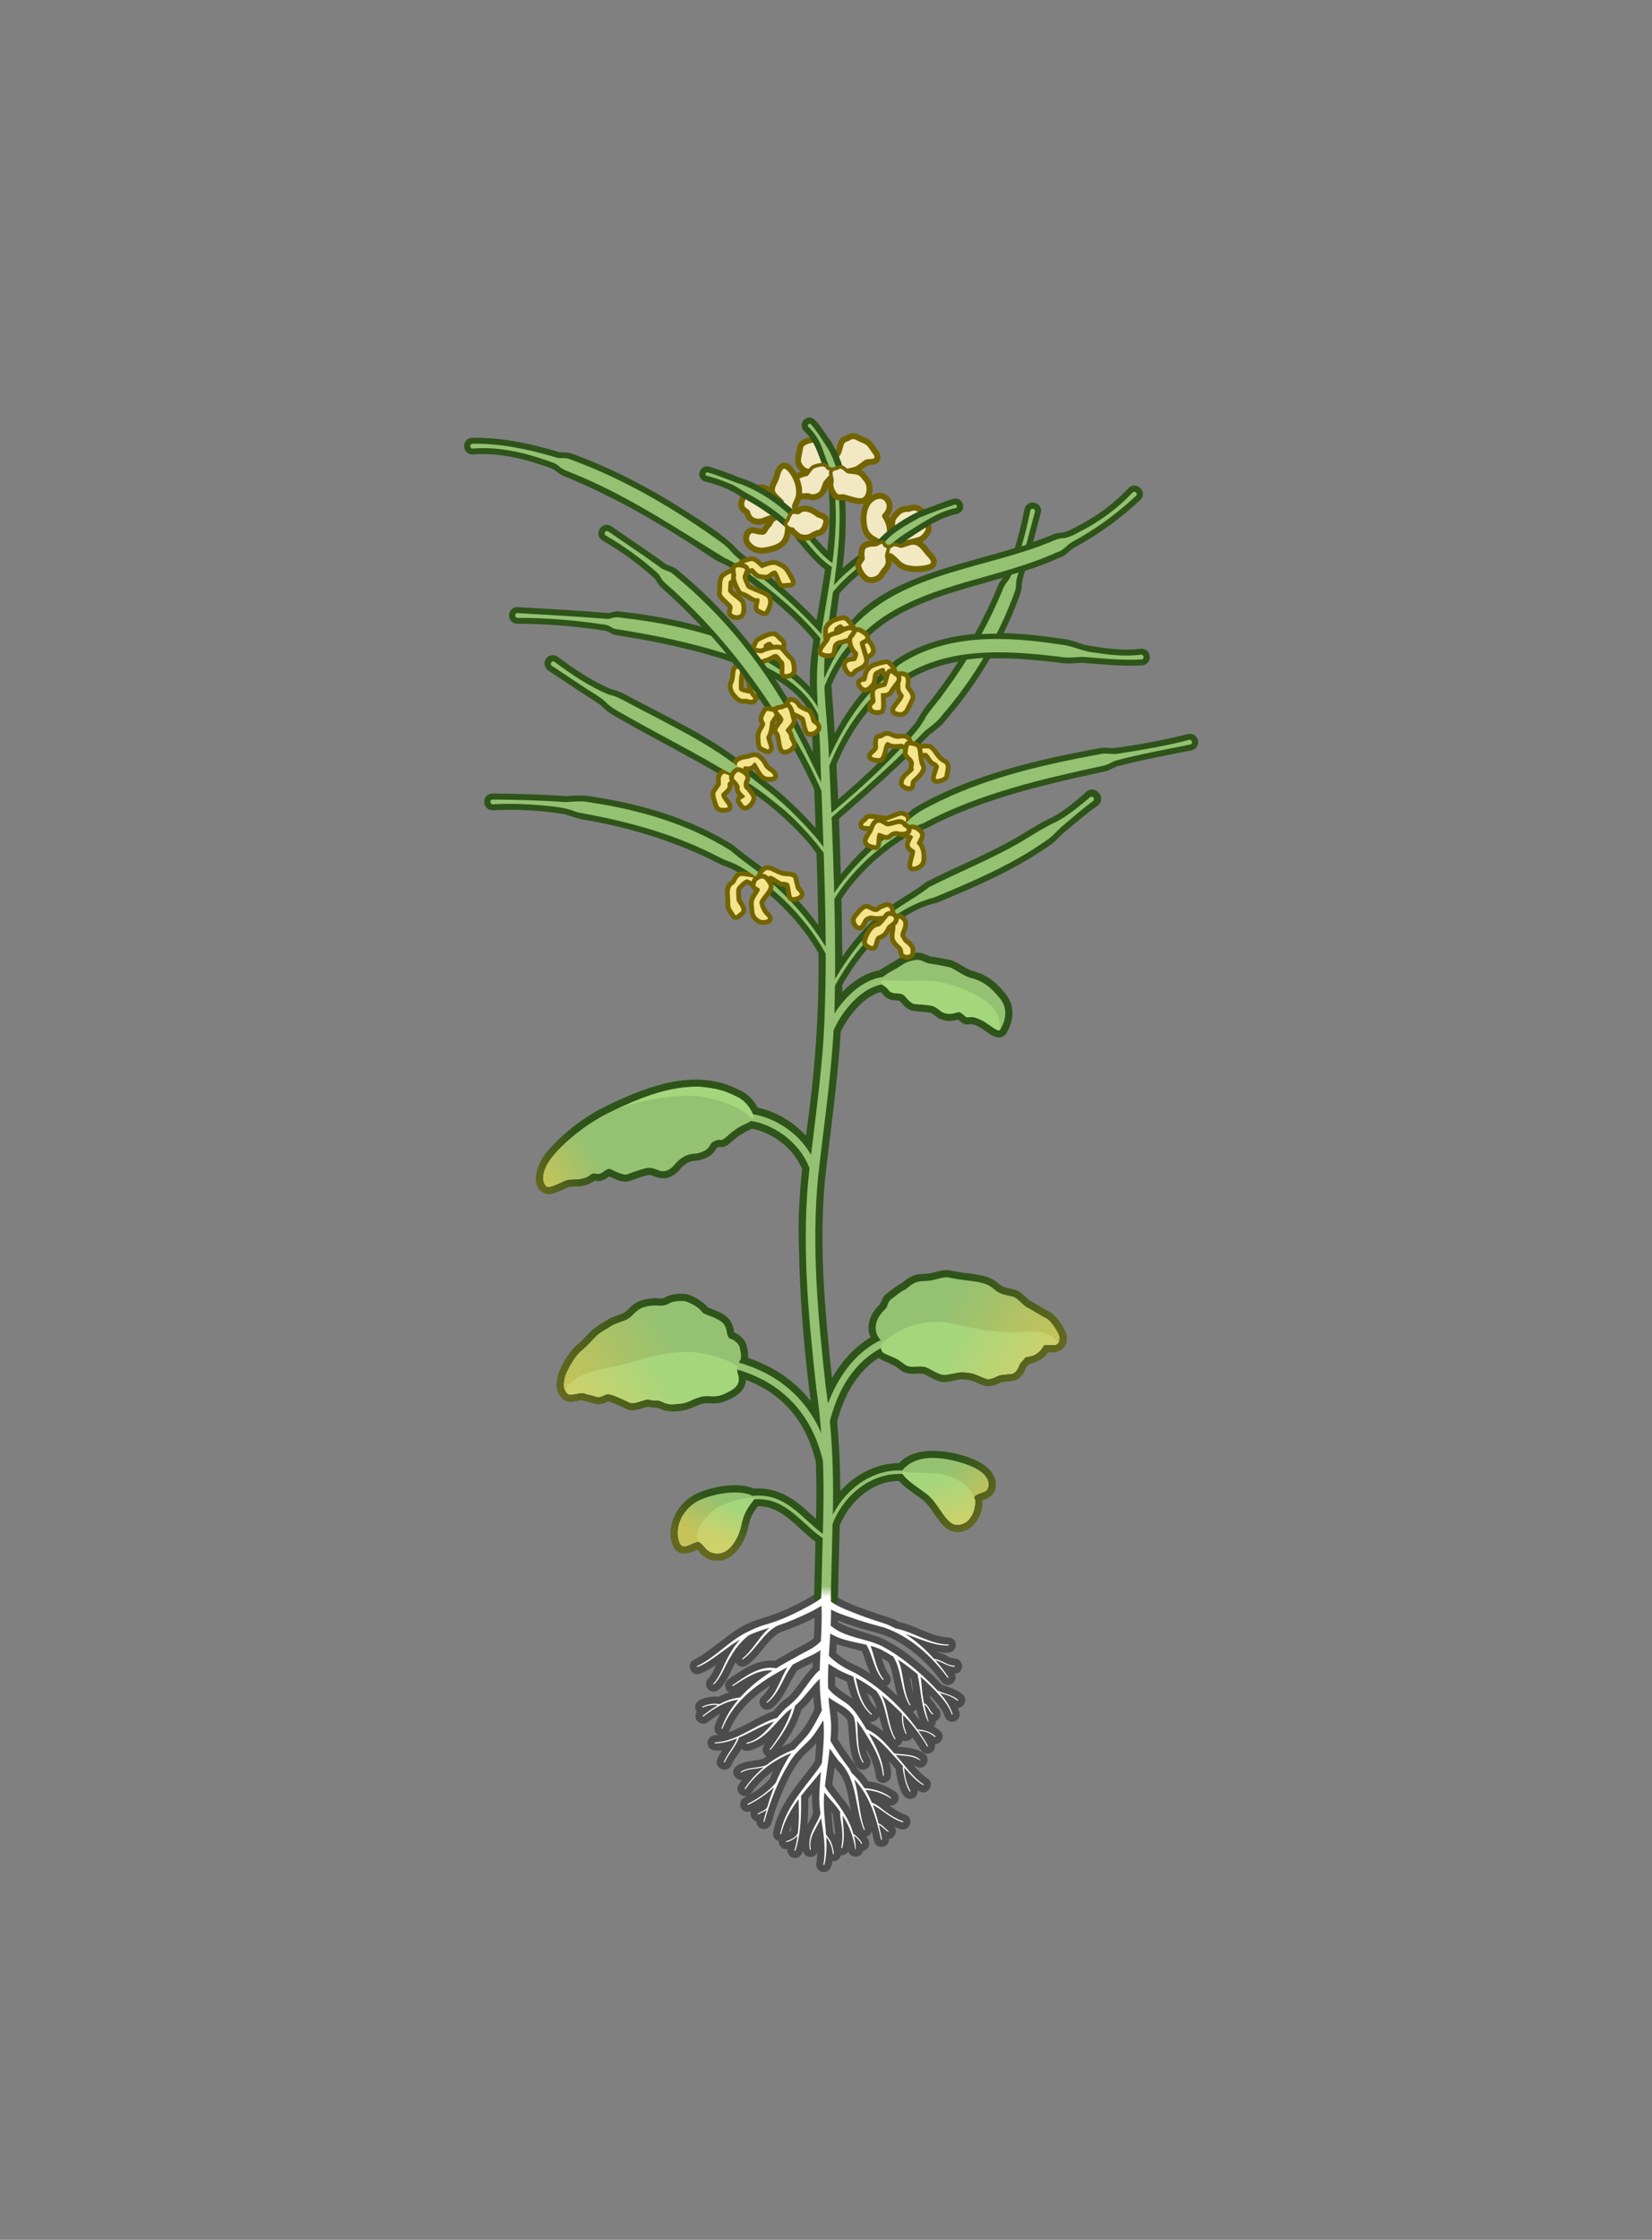 <?xml version="1.0" encoding="UTF-8"?>
<svg id="Layer_2" data-name="Layer 2" xmlns="http://www.w3.org/2000/svg" xmlns:xlink="http://www.w3.org/1999/xlink" viewBox="0 0 346 469">
  <rect x="0" y="0" width="346" height="469" fill="#808080" stroke="none"/>
  <defs>
    <linearGradient id="linear-gradient" x1="205.407" y1="318.054" x2="192.568" y2="302.753" gradientUnits="userSpaceOnUse">
      <stop offset="0" stop-color="#64681e"/>
      <stop offset=".673" stop-color="#64681e" stop-opacity="0"/>
      <stop offset="1" stop-color="#64681e" stop-opacity="0"/>
    </linearGradient>
    <linearGradient id="linear-gradient-2" x1="146.632" y1="326.671" x2="152.767" y2="309.813" gradientUnits="userSpaceOnUse">
      <stop offset="0" stop-color="#64681e"/>
      <stop offset=".206" stop-color="#64681e"/>
      <stop offset=".757" stop-color="#64681e" stop-opacity="0"/>
      <stop offset="1" stop-color="#64681e" stop-opacity="0"/>
    </linearGradient>
    <linearGradient id="linear-gradient-3" x1="119.672" y1="296.413" x2="153.653" y2="276.794" xlink:href="#linear-gradient"/>
    <linearGradient id="linear-gradient-4" x1="218.86" y1="289.046" x2="185.705" y2="269.903" xlink:href="#linear-gradient"/>
    <linearGradient id="linear-gradient-5" x1="113.812" y1="250.64" x2="155.576" y2="226.527" gradientUnits="userSpaceOnUse">
      <stop offset="0" stop-color="#64681e"/>
      <stop offset=".263" stop-color="#64681e" stop-opacity="0"/>
      <stop offset="1" stop-color="#64681e" stop-opacity="0"/>
    </linearGradient>
    <linearGradient id="linear-gradient-6" x1="204.464" y1="316.916" x2="193.531" y2="303.886" gradientUnits="userSpaceOnUse">
      <stop offset="0" stop-color="#c6c359"/>
      <stop offset=".673" stop-color="#c6c359" stop-opacity="0"/>
      <stop offset="1" stop-color="#c6c359" stop-opacity="0"/>
    </linearGradient>
    <linearGradient id="linear-gradient-7" x1="145.363" y1="325.196" x2="153.896" y2="310.995" gradientUnits="userSpaceOnUse">
      <stop offset="0" stop-color="#c6c359"/>
      <stop offset=".201" stop-color="#c6c359"/>
      <stop offset=".756" stop-color="#c6c359" stop-opacity="0"/>
      <stop offset="1" stop-color="#c6c359" stop-opacity="0"/>
    </linearGradient>
    <linearGradient id="linear-gradient-8" x1="120.967" y1="295.661" x2="152.354" y2="277.54" xlink:href="#linear-gradient-6"/>
    <linearGradient id="linear-gradient-9" x1="217.551" y1="288.305" x2="187.001" y2="270.667" xlink:href="#linear-gradient-6"/>
    <linearGradient id="linear-gradient-10" x1="115.22" y1="249.823" x2="154.279" y2="227.273" gradientUnits="userSpaceOnUse">
      <stop offset="0" stop-color="#c6c359"/>
      <stop offset=".265" stop-color="#c6c359" stop-opacity="0"/>
      <stop offset="1" stop-color="#c6c359" stop-opacity="0"/>
    </linearGradient>
    <linearGradient id="linear-gradient-11" x1="199.66" y1="319.78" x2="194.636" y2="305.976" gradientUnits="userSpaceOnUse">
      <stop offset="0" stop-color="#cfd16b"/>
      <stop offset=".693" stop-color="#cfd16b" stop-opacity="0"/>
      <stop offset="1" stop-color="#cfd16b" stop-opacity="0"/>
    </linearGradient>
    <linearGradient id="linear-gradient-12" x1="149.259" y1="325.14" x2="154" y2="312.114" gradientUnits="userSpaceOnUse">
      <stop offset="0" stop-color="#cfd16b"/>
      <stop offset=".199" stop-color="#cfd16b"/>
      <stop offset=".746" stop-color="#cfd16b" stop-opacity="0"/>
      <stop offset="1" stop-color="#cfd16b" stop-opacity="0"/>
    </linearGradient>
    <linearGradient id="linear-gradient-13" x1="122.516" y1="298.2" x2="151.761" y2="281.316" gradientUnits="userSpaceOnUse">
      <stop offset="0" stop-color="#cfd16b"/>
      <stop offset=".588" stop-color="#cfd16b" stop-opacity="0"/>
      <stop offset="1" stop-color="#cfd16b" stop-opacity="0"/>
    </linearGradient>
    <linearGradient id="linear-gradient-14" x1="216.713" y1="289.654" x2="189.106" y2="273.715" xlink:href="#linear-gradient-13"/>
    <linearGradient id="linear-gradient-15" x1="173.032" y1="336.002" x2="173.032" y2="331.745" gradientUnits="userSpaceOnUse">
      <stop offset="0" stop-color="#fff"/>
      <stop offset=".349" stop-color="#fff"/>
      <stop offset=".905" stop-color="#fff" stop-opacity="0"/>
      <stop offset="1" stop-color="#fff" stop-opacity="0"/>
    </linearGradient>
  </defs>
  <g id="CASE_3_Plants_LH_WH_CH" data-name="CASE 3 Plants LH WH CH">
    <g id="Day_24" data-name="Day 24">
      <g id="rectangle">
        <rect width="346" height="469" fill="none"/>
      </g>
      <g id="ROOTS_BACK" data-name="ROOTS BACK">
        <path d="m201.596,354.791c-1.153-1.059-2.982-1.547-4.315-2.007-.504-.538-1.028-1.073-1.559-1.629-3.411-3.218-6.98-6.287-11.315-8.246-2.984-1.108-6.116-1.703-8.894-3.228.004-.118.003-.239.007-.358,2.98,1.236,6.135,2.014,9.23,2.909,4.929,1.671,9.398,5.717,12.462,9.87,1.131,1.688,3.701.142,2.734-1.646.774-.056,1.431-.417,1.563-1.388.097-.878-.536-1.669-1.414-1.766-.662-.077-.977-.125-1.567-.479-.525-.352-1.355-.666-2.103-.83-.039-.043-.077-.087-.117-.129,1.577.316,3.802.563,3.893-1.434-.012-.883-.738-1.59-1.621-1.577-3.634-.142-6.713-2.492-10.34-3.245-1.184-.734-2.891-1.181-4.224-1.617-2.853-1.021-5.895-1.958-8.519-3.465-.002-.046-.001-.09-.004-.136-.265-2.982-4.189-2.981-4.879-.581-1.396.952-3.511,2.033-5.136,2.799-2.267,1.143-4.641,1.845-7.014,2.621-5.008,1.583-8.826,6.087-12.963,8.226-1.962.765-.876,3.687,1.1,3.005,1.187-.433,2.329-1.12,3.425-1.872-.305.626-.61,1.252-.928,1.874-.281.482-.494.798-.708.974-.646.572-.722,1.558-.164,2.223,2.572,2.416,4.61-3.526,5.839-5.611.338.756,1.214,1.264,2.223.737,2.805-1.752,4.276-5.408,7.108-6.987.007-.002.014-.004.02-.005,2.494-.857,4.875-1.848,7.197-3.035-.021,1.404-.084,2.831-.161,4.282-.041.033-.078.067-.123.097-.367.281-.85.573-1.325.86-2.198,1.183-4.482,2.411-6.696,3.765-3.728-.422-6.958,1.936-9.773,3.889-.956.653-.843,2.22.207,2.713-.791.231-1.547.54-2.273.908-.222-.028-.444-.043-.656-.031-1.63.033-4.945.559-4.085,2.878.055.12.127.225.206.324-1.022,1.479.872,3.277,2.303,2.157.809-.616,1.682-1.237,2.596-1.774-.572,1.259-2.139,3.561-.391,4.466-.233.032-.46.052-.679.056-.879.001-1.598.715-1.598,1.598.158,1.498,1.382,1.823,3.072,1.542-.375.606-.73,1.224-.997,1.853-.778,1.939,2.074,3.16,2.941,1.26.552-1.219,1.424-2.269,2.126-3.423,1.095,1.109,3.322-.191,4.546-.857.15-.089.291-.197.436-.295-.781.78-.769,2.15.274,2.696-.245.173-.483.355-.722.535-1.767.578-3.628.276-5.516,1.471-1.548,1.021-.427,3.188,1.087,2.94-.243.327-.481.659-.707,1.005-.875,1.421.612,2.779,1.845,2.389-.192.104-.384.208-.57.3-.796.35-1.168,1.276-.831,2.081.464,1.027,1.293,1.086,2.138.815-.356.891.252,1.898,1.123,2.134.003.698.46,1.341,1.166,1.537.851.237,1.734-.261,1.971-1.112.591-2.123,1.297-4.224,2.144-6.251,1.353-3.142,2.859-6.322,5.316-8.652.724-.57,1.366-1.223,1.958-1.922-.065,1.21-.166,2.433-.282,3.65-.165.326-.365.639-.604.974-3.227,4.317-7.14,8.543-8.15,14.091-.158.98.457,1.62,1.188,1.801-.044.915.654,1.867,1.803,1.7-.112.73.293,1.464,1.011,1.737,1.23.387,1.866-.37,2.24-1.378.237.794.76,1.369,1.8,1.262.567-.09,1.013-.47,1.22-.963-.018.76-.082,1.526-.222,2.305-.128.844.435,1.648,1.283,1.809,1.437.186,1.902-.948,2.093-2.261.78.08,1.614-.373,1.768-1.257.645.075,1.258-.246,1.569-.796.456,1.532,2.716,1.469,3.076-.089,1.41-.342,1.705-1.804.697-2.967.586-.15,1.003-.666,1.111-1.217.171.681.329,1.356.466,2.009.336,1.962,3.244,1.661,3.17-.323,1.154-.124,1.913-1.619,1.077-2.605.432.2.873.382,1.331.517,1.992.601,2.963-2.331,1.006-3.037-1.268-.371-2.299-1.127-3.326-1.904,1.531.347,2.744-1.811,1.227-2.887-1.664-1.141-3.573-1.907-5.623-2.161-.657-.946-1.415-1.825-2.285-2.625-.135-.274-.275-.547-.435-.811-1.271-1.71-2.644-3.575-3.742-5.436.038-.512.09-1.023.114-1.536.091-1.416-.073-2.851-.244-4.283.812.485,1.527.995,2.155,1.831.096.384.182.998.205,1.35.251,2.812.149,5.825,1.742,8.364,1.16,1.727,3.768.073,2.703-1.712-.318-.494-.522-1.176-.666-1.93.945,1.772,1.687,3.623,1.974,5.542.012.875.731,1.591,1.617,1.581,1.835-.183,1.878-2.129,1.141-4.581.481.535.959,1.075,1.418,1.597.006.135.016.268.03.396.307,1.749,1.085,7.193,3.849,5.684.544-.355.797-.985.702-1.587.131.085.261.169.402.252,1.784.982,3.35-1.592,1.657-2.723-.934-.589-1.953-1.665-2.921-2.793.166.074.328.156.479.256,1.743,1.149,3.51-1.4,1.823-2.63-1.76-1.241-3.677-1.273-5.572-1.475-.026-.03-.052-.059-.078-.089.534-.195.977-.656,1.089-1.222.724.341,1.637.035,2.065-.62.617.851,1.206,1.714,1.728,2.595.906,1.608,3.384.615,2.946-1.16,1.281.013,2.314-1.684,1.092-2.802-.38-.337-.822-.656-1.31-.928.3-.309.465-.729.454-1.159,1.142-.452,1.27-2.177.213-2.797-.008-.011-.016-.021-.027-.043-.338-.638-.75-1.31-1.343-1.784-.034-.237-.07-.474-.1-.713,1.31,1.341,2.598,2.866,3.109,4.386.63,2.014,3.622,1.123,3.07-.898-.1-.302-.216-.581-.332-.861,1.273-.045,2.236-1.768.977-2.839Zm-19.087,6.14c-.084-.142-.166-.279-.247-.414.493.071.999-.095,1.506-.58.159-.202.255-.432.303-.668.008.028.015.056.023.084.345,1.149.557,2.171.9,3.205-.748-.639-1.567-1.193-2.485-1.626Zm1.16-3.077c-.054-.057-.107-.114-.17-.164-.842-.736-1.454-1.889-1.909-3.148.301.206.605.399.902.615.531.799.89,1.729,1.177,2.697Zm2.515-7.23c-.739-.913-1.1-2.161-1.5-3.441.433.237.861.484,1.286.743.292.413.535,1.011.726,1.747.277.88.644,3.34,1.302,5.454-.752-.708-1.507-1.421-2.309-2.078.102-.05.203-.097.309-.17.674-.571.757-1.581.186-2.255Zm5.005,7.82c.304-.121.546-.35.711-.607.188.78.419,1.561.721,2.35-.46-.596-.939-1.175-1.432-1.743Zm-.254-6.856c-.039-.051-.065-.107-.083-.155.006.005.013.01.019.015.023.047.037.093.064.14Zm-.095-.165c.196,1.016.307,2.181.466,3.182-.344-1.1-.531-2.241-.718-3.386.084.068.168.136.252.204Zm-10.576-5.758c.073.02.155.04.234.06.345.764.759,2.1.983,2.7.205.491.482,1.27.839,2.059-.81-.544-1.655-1.067-2.599-1.539-1.555-.694-3.29-1.652-4.589-2.823.041-.619.079-1.241.122-1.863,1.619.587,3.334.921,5.011,1.405Zm-5.806,34.213c.012,1.264.321,2.131.41,3.365.034.341.049.68.053,1.017-.133-.214-.277-.414-.43-.601-.114-1.429-.283-2.849-.386-4.262.124.158.234.322.353.481Zm-21.766-17.351c1.697-4.195,4.938-7.226,8.659-9.642-.464.856-.986,1.65-1.686,2.294-1.587,1.33.315,3.745,1.981,2.513,2.615-1.947,3.612-5.568,5.399-7.98.242-.119.484-.239.725-.356.778-.433,1.613-.811,2.442-1.205-.016.326-.015.653-.018.979-1.938,1.915-3.069,4.115-4.931,6.067-.041.06-.376.288-.45.347-1.119.775-2.021,1.764-2.866,2.784-1.119.308-2.308.985-3.087,1.37-2.084,1.092-4.111,2.248-6.275,3.027.037-.064.076-.125.108-.198Zm4.693,12.891c1.171-1.689,2.74-3.25,4.508-4.536-.246.536-.48,1.075-.704,1.618-1.067,1.251-2.637,2.409-4.134,3.275.117-.099.23-.211.331-.357Zm12.186-15.605c-.984,1.992-2.355,3.508-3.897,4.983-.049.057-.093.118-.141.175-.621.224-1.244.544-1.792.833,1.758-2.343,3.285-4.855,4.086-7.752.919-.784,1.738-1.731,2.53-2.698.063.826.129,1.652.221,2.474-.359.712-.67,1.455-1.008,1.985Zm-3.938,23.518c-.108.106-.236.208-.385.306.131-.464.285-.92.466-1.365-.023.35-.05.7-.081,1.059Zm3.459-1.198c.166-1.839.225-3.672.182-5.553.265-.332.532-.662.803-.99-.01.323-.009.63.008.9.003,1.043.09,2.06.211,3.063-.245.849-.744,1.702-1.204,2.579Zm6.261-11.396c2.071,2.202,2.232,5.522,2.881,8.389-.046-.078-.088-.16-.136-.237-.081-.151-.178-.3-.27-.449-.016-.034-.039-.063-.058-.096-1.024-1.622-2.584-3.173-3.448-4.692.154-1.2.312-2.404.474-3.614.186.232.364.462.558.699Zm-.442-17.779c-.014-.667-.007-1.328.004-1.988.787.43,1.615.801,2.451,1.143.214.952.616,2.277,1.153,3.598-1.182-.909-2.726-1.728-3.608-2.752Zm21.343,4.604c.01.009.009.01,0,0h0Zm-.064-.049c-.055-.032-.107-.068-.167-.095.077.038.13.07.167.095Z" fill="#4c4c4c"/>
      </g>
      <path d="m248.763,153.706c-5.103,1.286-10.434,2.299-15.671,2.952-.908-.004-1.856-.208-2.729-.011-13.253,2.439-26.834,5.575-38.678,12.403-1.509,1.058-2.761,2.508-4.36,3.445-4.207,2.989-7.987,6.575-11.223,10.603-.105-3.881-.234-7.76-.389-11.638,2.071-1.817,6.332-5.555,6.332-5.555,4.322-3.859,8.578-7.84,12.598-12.018,1.329-1.035,2.726-2.026,3.717-3.421,3.374-3.906,6.387-8.137,8.995-12.6,4.691-.135,9.596.32,14.336.874,1.625.336,3.278.112,4.913.041,4.198.312,8.19.791,12.58.546,2.435-.219,2.013-3.782-.368-3.481-3.727.485-7.877-.125-11.713-.842-1.551-.497-3.091-1.161-4.754-1.261-4.006-.595-8.071-1.079-12.143-1.182.924-1.889,1.784-3.808,2.555-5.763.284-.806,1.173-2.756,1.203-3.596-.004-1.268.349-2.467.731-3.659,2.434-.8,4.831-1.688,7.15-2.748,1.469-.405,2.053-1.536,3.288-2.201,4.969-2.68,9.556-6.026,13.679-9.888,1.736-1.681-.851-4.186-2.48-2.469-2.771,2.95-6.042,5.431-9.59,7.377-1.469.705-2.817,1.693-4.469,1.942-.432.033-.871.043-1.255.17-1.528.643-3.076,1.224-4.64,1.769.53-2.024,1.052-4.05,1.608-6.072.581-2.393-2.965-3.12-3.418-.751-.553,2.713-1.203,5.424-2.027,8.075-11.19,3.576-29.987,6.706-36.061,17.974-.783,1.062-1.498,2.172-2.168,3.309.388-3.917.963-7.831,1.498-11.75,2.942-3.473,7.487-6.685,8.713-7.131,1.995-.765.908-3.748-1.111-3.054-1.396.508-4.256,2.47-6.928,4.877.712-6.275,1.035-12.573-.01-18.925-.155-.874-.985-1.464-1.864-1.32-.885.146-1.485.982-1.339,1.867.786,4.771.55,9.813-.001,14.758-1.375-1.352-2.767-3.038-3.968-4.497-1.29-1.321-2.41-3.995-4.359-2.525-1.58,1.757.829,3.032,1.85,4.59,1.745,2.119,3.863,4.692,5.991,6.335-.507,3.534-1.157,7.062-1.759,10.6-4.119-4.311-8.601-8.207-13.198-11.973-1.38-1.171-2.904-2.14-4.095-3.576-3.808-3.603-8.927-6.487-13.363-9.327-6.588-3.995-13.568-7.47-20.893-10.104-.878-.247-1.939.018-2.798-.337-5.803-1.694-11.624-2.978-17.775-2.869-2.424.12-2.159,3.679.211,3.494,4.175-.357,8.579.434,12.66,1.662,1.642.603,3.417.864,4.857,1.941.558.589,1.59.999,2.31,1.271,10.47,4.333,20.442,10.21,29.87,16.554.717.512,1.486.949,2.321,1.3,1.699.664,3.044,1.826,4.485,2.848,5.283,3.911,10.536,8.145,14.757,13.166-.497,3.712-.902,5.89-.721,9.979-3.005-3.245-6.921-5.718-10.799-7.694-.598-.35-1.139-.827-1.714-1.246-4.109-5.243-8.715-10.097-13.812-14.39-.593-.493-1.159-1.019-1.775-1.485-.625-.456-1.512-.588-2.163-1-2.559-1.918-8.592-5.937-11.314-7.848-2.019-1.296-3.88,1.689-1.89,2.947,3.857,2.251,7.511,4.868,10.821,7.867.519.538.801,1.357,1.346,1.851,2.997,2.636,5.874,5.411,8.582,8.337-5.301-1.463-10.727-2.419-16.185-3.069-.745-.062-1.469-.29-2.254-.021-.39.111-.779.228-1.152.218-5.664-.477-13.124-.886-18.88-1.229-2.411-.079-2.461,3.455-.101,3.498,5.839-.007,11.68.465,17.452,1.315.76.087,1.472.185,2.119.658.673.461,1.412.399,2.122.556,7.093,1.151,14.182,2.609,21.027,4.753.775.225,1.527.51,2.283.781,2.347,2.945,4.579,5.982,6.707,9.086,1.059,1.061,2.113,2.143,2.835,3.477,2.858,4.499,5.434,9.2,7.634,14.08.095,2.689.192,5.38.289,8.072-1.616-1.799-3.547-3.825-5.129-5.271-3.262-3.152-7.035-5.678-10.455-8.638-7.03-5.471-15.335-9.278-23.089-13.436-1.184-.664-2.717-1.465-4.069-1.705-3.99-1.674-7.709-4.162-11.166-6.75-.803-.676-2.047-.494-2.609.397-.521.815-.283,1.899.533,2.42,2.513,1.647,4.982,3.345,7.506,4.969,1.119.756,2.698,1.623,3.711,2.519.973,1.079,2.43,1.922,3.661,2.599,7.077,4.063,14.185,7.621,21.139,11.726,7.245,3.295,13.453,8.543,18.663,14.495l1.486,1.957c.168,5.016.306,10.033.376,15.049-2.706-3.777-5.918-7.176-9.43-10.212-2.645-2.332-5.627-4.148-8.323-6.509-8.91-5.6-19.348-8.665-29.661-10.201-1.734-.4-3.503-.218-5.247-.102-5.183-.356-10.36-.509-15.555-.542-2.408.05-2.271,3.58.085,3.499,5.019-.256,10.08.027,15.039.837,1.605.487,3.183,1.123,4.872,1.29,9.812,1.746,19.273,4.786,28.078,9.372,3.207,1.033,5.871,3.068,8.487,5.061,4.698,3.652,8.704,8.2,11.692,13.343.16,12.852-.797,25.482-2.625,38.251-2.913-3.188-6.725-5.184-10.102-5.879-.998-1.828-2.379-3.116-4.118-3.829-8.927-4.452-18.529-.774-26.649,3.02-7.273,3.362-11.754,8.151-13.343,10.054-2.366,2.638-3.855,8.245.259,8.852.983.077,2.941-.924,4.212-1.463.82-.222,1.893-.052,2.739-.216,1.518-.292,2.213-.737,2.743-1.132,1.195.272,2.09-.14,3.051-.893,1.074.495,2.313,1.119,3.42,1.12,1.193-.081,2.472-.858,4.435-1.336.585-.173,1.002-.037,1.593.201.867.411,2.261.63,3.281.13,2.084-.896,1.906-1.963,3.77-3.006.815-.46,1.702-.312,2.556-.541,2.367-.668,2.88-1.504,3.457-2.524.37-.186.509-.203.51-.203,1.209.192,1.9-.453,2.691-1.145,1.082-1.075,2.713-2.01,4.189-2.699,3.283.638,8.349,3.263,10.503,8.483-.558,5.494-.896,11.002-.659,16.517.168,9.848.935,19.748,2.137,29.512.128.864.235,1.72.345,2.577-3.243-4.168-7.652-7.219-13.126-9.069.063-.63-.029-1.436-.347-2.69-.34-1.34-1.757-2.329-2.57-2.64-.524-3.885-3.127-4.165-5.572-5.289-.578-.906-3.211-2.629-4.697-2.787-1.072-.068-2.719-.057-3.866.563-.255.15-.682.402-1.299.402-.323.006-.572-.09-.924-.079-.615,0-2.757.192-3.856.782-1.454.75-1.811,1.619-2.954,2.339-.895.405-2.617.897-3.348,1.416-1.503.912-3.115,1.801-4.32,3.267-.617.655-1.315,1.398-2.048,1.99-1.756,1.42-3.836,5.095-4.107,6.801-.199,1.217-.611,2.741,1.018,4.446.421.421.995.635,1.707.635.746.021,1.692-.29,2.393-.337.518.223,1.57.388,2.108.58.445.176.894.266,1.335.266.951-.014,1.486-.336,2.027-.601.261.051,1.111.306,3.495,1.453.496.261,1.006.422,1.612.415,1.128.006,2.164-.486,3.169-.75,1.178.349,1.718.053,2.421.364,2.059,1.124,5.351.626,7.212-.257.644-.26,1.756-.845,2.705-.814,1.522.028,2.354.224,4.139-.508,1.391-.599,4.014-1.736,4.104-4.369,7.708,2.907,12.619,8.662,14.637,17.165.152,3.943.154,7.901.044,11.939-3.224-2.946-6.929-6.746-13.01-6.35-3.582-1.574-9.766-.247-12.777,1.473-3.75,2.244-5.594,6.802-4.199,10.376.951,2.439,3.321,1.851,5.093.876.76.997,2.057,2.376,4.252,2.352,3.661 0,5.855-4.214,6.437-7.047.414-2.018.978-2.941,2.006-4.319,5.091-.144,8.293,4.643,12.076,7.43-.095,3.844-.287,11.657-.287,11.657.018,3.379,4.975,3.375,5,0,0,0,.362-14.625.362-14.625.006-.155.008-.312.013-.467,2.033-4.912,6.783-9.335,12.42-9.297.742.88,1.993,1.875,4.596,3.667,1.084.746,1.959,2.011,2.805,3.234,1.28,1.85,2.604,3.764,4.794,3.764,3.272.147,5.529-3.725,5.213-6.636,1.863-.486,3.054-1.679,2.834-3.747-.129-1.089-.868-3.145-4.365-4.673-3.018-1.453-11.899-3.757-15.866.652-4.562.009-9.03,2.195-12.312,5.866-.012-4.858-.217-9.731-.664-14.555,1.899-7.249,5.369-11.193,8.664-13.336.506.425,2.081,1.018,2.994,1.46.987.469,1.586,1.261,2.666,1.646,1.319.464,2.449.006,3.72.221,1.282.534,2.964,1.752,4.398,1.721,1.094-.035,2.393-.415,3.397-.574.772-.004,2.305.102,3.298.652.929.377,1.639.776,2.553.789,1.098-.011,1.922-.496,2.714-.852.63-.123,1.465-.161,2.096-.222,2.087-.248,2.744-2.085,3.046-2.801.116-.254.493-.564.724-.836,1.366-.065,3.515-1.499,3.904-2.458,1.893.329,4.081-.462,3.897-3.12-.07-1.446-2.243-4.735-3.804-5.37-.277-.113-1.249-.694-1.892-1.079-.756-.452-1.469-.879-1.924-1.101-.923-.66-1.766-1.812-2.982-2.27-.844-.31-2.348-.387-3.105-.943-1.395-1.113-2.069-1.716-4.332-2.184-.466-.099-2.703-.434-3.301-.475-.527-.01-2.855-.537-3.818-.602-1.041.006-2.112.363-3.029.597-.923.237-2.363.173-3.199.341-1.545.408-2.607,1.351-3.135,1.804-1.177.544-1.904,1.284-2.889,1.957-1.293.859-1.245,1.727-1.727,2.509-1.762,1.58-3.093,4.394-1.927,6.885-3.69,2.195-6.283,5.399-8.085,8.547-1.455-13.848-2.767-27.784-1.446-41.697,1.114-10.111,2.668-20.41,3.268-30.768,1.163-2.687,4.478-7.332,8.325-8.384.505.313.695.823,1.203,1.16.961.621,1.87.558,2.755.65.719.681,1.112,1.502,2.498,2.047.765.267,3.292.229,4.142.524,1.177.69,1.355,1.299,3.123,1.616.83.175,1.925-.032,2.528-.247.576.491,1.145,1.092,2.035,1.041,2.383-.547,4.373,2.649,6.513,2.716.653-0,1.223-.313,1.564-.858.676-1.083,2.658-4.883-.216-8.339-1.259-1.506-3.077-3.795-6.949-4.766-1.223-.335-3.255-1.976-4.484-2.239-.57-.135-3.509-.693-4.294-.77-.722-.267-1.504-.708-2.324-.771-1.001-.052-2.656.249-3.864.972-1.913,1.247-2.909,1.637-4.398,2.697-3.009.528-5.696,2.358-7.838,4.576.009-.514.02-1.029.026-1.543,2.42-4.203,5.318-8.1,8.906-11.202,3.223-2.584,6.75-5.087,10.862-5.944,7.965-3.307,16.319-6.879,23.405-11.859,1.28-.748,2.246-1.949,3.335-2.949,2.3-1.842,4.455-3.811,6.883-5.472,2.207-1.653-.459-4.738-2.42-2.865-2.124,1.87-4.289,3.744-6.778,5.117-2.642,1.161-4.948,2.729-7.366,4.155-6.07,3.539-12.777,6.21-19.17,9.441-2.944,2.327-6.39,3.929-9.252,6.406-3.289,2.632-6.021,5.852-8.405,9.283-.032-4.023-.117-8.046-.187-12.07,3.362-5.137,7.972-9.409,13.158-12.699,1.39-1.075,3.164-1.457,4.724-2.143,0,0,2.286-1.176,2.286-1.176,11.005-5.333,22.968-8.082,34.938-10.672.871-.153,1.668-.696,2.505-1.041,5.148-1.38,10.453-2.329,15.698-3.393,2.353-.532,1.516-3.956-.779-3.412Zm-83.755-6.374c-.492-1.479-1.133-2.888-2.026-4.163-.231-.361-.477-.714-.713-1.072,3.149,1.86,5.96,4.283,7.616,7.476.144,3.038.305,6.081.387,7.934-1.714-3.41-3.466-6.804-5.264-10.174Zm9.165-3.372c-.017-.17-.021-.326-.035-.493,1.278-3.074,3.006-5.928,5.273-8.338.545-.581,1.451-.813,1.997-1.35,1.079-1.1,2.263-2.093,3.507-3.011,7.37-5.187,16.359-7.238,25.181-9.807-.389.55-.855,1.066-1.086,1.668-1.404,3.439-3.046,6.856-4.847,10.115-5.809.496-11.729,2.136-16.597,5.466-1.899,1.791-3.826,3.525-5.679,5.355-2.851,3.022-5.132,6.418-7.064,9.98-.191-3.196-.398-6.39-.649-9.584Zm1.015,16.093c2.522-5.952,6.018-11.454,10.959-15.488,1.696-1.591,4.037-2.076,5.986-3.26,2.772-1.373,5.648-2.248,8.592-2.778-1.938,3.026-4.025,5.953-6.258,8.738-1.088,1.214-1.852,2.663-2.7,4.042-4.864,5.867-10.447,11.124-16.224,16.088-.109-2.448-.227-4.895-.355-7.342Z" fill="#2e541a"/>
      <g>
        <path d="m195.4,303.766c-3.855-.004-6.591,1.441-8.342,4.163l.371.803c.663,1.436,1.502,2.319,5.461,5.046,1.084.746,1.959,2.011,2.805,3.234,1.28,1.85,2.604,3.764,4.794,3.764,3.272.147,5.529-3.725,5.213-6.636,1.864-.486,3.053-1.679,2.833-3.747-.512-3.966-6.703-6.337-13.135-6.626h0Z" fill="url(#linear-gradient)"/>
        <path d="m154.024,311c-3.004,0-6.831.935-8.902,2.175-3.75,2.244-5.594,6.802-4.199,10.376.976,2.452,3.3,1.849,5.093.876.757,1,2.059,2.374,4.252,2.352,3.661 0,5.855-4.214,6.437-7.047.495-2.765,1.923-4.151,3.489-6.285-1.617-1.673-3.147-2.457-6.17-2.448h0Z" fill="url(#linear-gradient-2)"/>
        <path d="m142.834,270.911c-.614,0-1.993.084-2.814.403-.569.239-.804.577-1.679.596-1.29-.161-3.107-.041-4.779.702-1.454.75-1.811,1.619-2.954,2.339-1.439.554-3.113,1.139-4.316,2.01-2.102,1.001-3.602,3.136-5.4,4.662-1.756,1.42-3.836,5.095-4.107,6.801-.198,1.216-.612,2.742,1.018,4.446.421.421.995.635,1.707.635.747.02,1.691-.29,2.393-.337.518.223,1.57.388,2.108.58.445.176.894.266,1.335.266.952-.014,1.487-.336,2.027-.601.261.051,1.111.306,3.495,1.453.496.261,1.006.422,1.612.415,1.128.006,2.164-.486,3.169-.75,1.18.35,1.716.053,2.421.364,1.428.749,2.723.712,4.324.535,2.272-.237,2.622-.825,4.568-1.456,1.869-.431,3.077.313,5.165-.659,1.686-.726,5.193-2.237,3.79-6.252-.07-.199-.026-.362.115-.779.094-.251.092-.384.231-.631.514-.903.658-1.731.083-3.995-.34-1.34-1.757-2.329-2.57-2.64-.524-3.885-3.127-4.165-5.572-5.289-.757-1.081-3.611-2.946-5.369-2.821h0Z" fill="url(#linear-gradient-3)"/>
        <path d="m198.243,265.946c-1.796.076-3.412.888-5.179.829-1.698-.085-3.556,1.313-4.184,1.912-1.177.544-1.904,1.284-2.889,1.957-1.293.859-1.245,1.727-1.727,2.509-2.301,2.043-3.328,5.551-1.156,8.207-.421,2.913,1.248,3.269,3.88,4.445.987.469,1.586,1.261,2.666,1.646,1.319.464,2.449.006,3.72.221,1.282.534,2.964,1.752,4.398,1.721,1.094-.035,2.393-.415,3.397-.574.772-.004,2.305.102,3.298.652.929.377,1.639.776,2.553.789,1.098-.011,1.922-.496,2.714-.852.63-.123,1.465-.161,2.096-.222,2.087-.248,2.744-2.085,3.046-2.801.116-.254.493-.564.724-.836,1.366-.065,3.516-1.499,3.904-2.458,1.893.329,4.081-.462,3.897-3.12-.07-1.446-2.243-4.735-3.804-5.37-.277-.113-1.249-.694-1.892-1.079-.756-.452-1.469-.879-1.924-1.101-.923-.66-1.766-1.812-2.982-2.27-.844-.31-2.348-.387-3.105-.943-1.395-1.113-2.069-1.716-4.332-2.184-.466-.099-2.703-.434-3.301-.475-.515-.012-2.864-.536-3.818-.602h0Z" fill="url(#linear-gradient-4)"/>
        <path d="m145.747,226.026c-6.941.313-11.875,2.357-17.82,5.107-7.273,3.362-11.754,8.151-13.343,10.054-2.361,2.608-3.845,8.278.259,8.852.993.072,2.933-.92,4.212-1.463.82-.222,1.893-.052,2.739-.216,1.518-.292,2.213-.737,2.743-1.132,1.195.272,2.09-.14,3.051-.893,1.074.495,2.313,1.119,3.42,1.12,1.198-.082,2.469-.858,4.435-1.336.585-.173,1.002-.037,1.593.201.867.411,2.261.63,3.281.13,2.084-.896,1.906-1.963,3.77-3.006.815-.46,1.702-.312,2.556-.541,2.367-.668,2.88-1.504,3.457-2.524.37-.186.509-.203.51-.203,1.209.191,1.9-.453,2.691-1.145.842-.774,2.136-1.766,3.325-2.255,1.149-.549,3.539-1.69,2.441-4.098-1.014-2.223-2.524-3.759-4.489-4.566-2.236-1.3-6.573-2.11-8.83-2.086h0Z" fill="url(#linear-gradient-5)"/>
      </g>
      <g id="ROOTS">
        <path d="m200.65,355.954c-1.186-1.122-2.969-1.277-4.311-1.982-.546-.594-1.109-1.172-1.661-1.742-2.98-2.863-6.198-5.525-9.86-7.49-3.456-1.749-7.899-1.767-10.84-4.354.051-1.116.085-2.236.083-3.365,1.73.954,3.69,1.484,5.532,2.148,1.782.581,3.766,1.146,5.587,1.626,5.38,1.84,9.943,5.965,13.294,10.496.073.11.233-.005.168-.108-.83-1.208-1.738-2.386-2.719-3.508,1.391.237,2.507,1.316,3.973,1.315.13.012.148-.19.018-.199-.377-.041-.752-.096-1.111-.202-1.056-.38-1.987-1.131-3.151-1.206-1.783-1.994-3.802-3.793-6.042-5.231,2.877.908,5.923,2.485,9,2.399.13-.007.115-.208-.01-.2-3.792-.054-7.121-2.538-10.767-3.311-.051-.01-.097-.007-.139.003-.74-.383-1.496-.737-2.278-1.034-1.78-.551-3.732-1.211-5.464-1.866-1.953-.798-4.316-1.572-5.932-2.79-.01-.285-.006-.567-.021-.854-.108-1.334-2.059-1.157-1.992.124-.745.634-1.708,1.141-2.538,1.632-2.76,1.489-5.632,2.9-8.648,3.783-1.278.341-2.513.822-3.701,1.399-.069.004-.145.048-.199.1-3.945,1.747-7.047,5.518-10.904,7.324-.124.046-.045.23.069.188,2.129-.75,4.625-2.861,6.468-4.136.779-.594,1.588-1.117,2.423-1.585-.918,1.033-1.694,2.185-2.335,3.383-1.121,1.892-1.72,4.203-3.223,5.812-.111.083.025.243.125.156,1.628-1.622,2.26-3.87,3.469-5.76,1.011-1.748,2.277-3.359,3.869-4.536,1.377-.616,2.804-1.114,4.263-1.533-.098.089-.199.176-.293.267-1.941,1.774-3.305,4.57-5.376,6.17-.119.059-.02.246.096.176,2.729-1.93,4.219-5.505,7.272-7.07.027-.007.053-.014.079-.021,2.458-.826,4.821-1.846,7.137-3.008.688-.38,1.366-.711,2.01-1.107.079,2.423-.011,4.883-.136,7.36-1.323,1.547-3.628,2.359-5.356,3.428-1.336.709-2.684,1.469-4.004,2.286-.009-.003-.014-.009-.023-.011-3.434-.653-6.492,1.749-9.158,3.557-.106.074.013.235.114.164,2.466-1.525,5.303-3.582,8.31-3.237-2.5,1.609-4.859,3.459-6.803,5.645-1.545.128-2.976.659-4.312,1.394-1.215-.264-2.46-.008-3.564.508-.116.056-.029.238.088.18.953-.437,2.084-.652,3.125-.485-1.119.652-2.175,1.427-3.172,2.221-.102.081.027.236.125.156,2.15-1.635,4.594-3.23,7.32-3.531-1.494,1.768-2.714,3.753-3.51,6.011-.049.121.148.186.187.071,2.441-6.09,7.937-9.936,13.605-12.866-1.458,2.412-2.129,5.366-4.31,7.248-.1.082.025.233.124.157,2.592-2.036,3.34-5.528,5.335-7.988.343-.17.686-.338,1.028-.502,1.557-.884,3.314-1.462,4.758-2.499-.07,1.389-.127,2.779-.154,4.167-1.29.998-2.849,3.485-3.343,4.032-1.136,1.698-2.183,2.729-3.769,3.967-.649.623-1.24,1.311-1.817,2.009-4.497,1.32-8.168,4.907-12.993,5.144-.132.001-.125.199-0.0.2,1.622-.027,3.143-.457,4.619-1.054-.647,1.744-2.03,3.18-2.754,4.914-.054.12.138.2.185.076.794-1.811,2.302-3.247,2.942-5.143,2.493-1.059,4.867-2.555,7.382-3.385-1.589,1.938-3.196,3.815-5.76,4.493-.126.037-.066.22.051.193,3.848-.775,5.94-4.504,8.65-6.885.265-.156.506-.343.751-.523-.809,3.138-2.654,5.963-4.595,8.536-.08.102.079.222.157.124,2.202-2.736,4.274-5.722,5.115-9.193,1.928-1.666,3.363-3.947,5.175-5.68.009,1.376.051,2.749.184,4.112.056.843.157,1.685.269,2.526-.944,1.833-1.841,3.63-3.043,5.216-.864,1.015-1.842,1.949-2.718,2.963-2.093.757-4.068,1.861-5.829,3.245-1.681.727-3.775.37-5.393,1.401-.046.03-.061.092-.032.138.03.047.091.061.138.031,1.417-.878,3.176-.682,4.743-1.116-1.543,1.295-2.917,2.788-4.03,4.447-.072.111.103.214.168.108,2.342-3.344,5.809-6.044,9.629-7.513-.376.49-.722,1.004-1.009,1.561-.872,1.502-1.626,3.06-2.284,4.657-1.545,1.887-3.727,3.336-5.873,4.432-.123.046-.045.239.076.185,1.258-.544,2.392-1.296,3.492-2.087.673-.515,1.343-1.03,1.947-1.616-.533,1.377-1.002,2.779-1.415,4.197-.383.709-1.334.878-1.977,1.352-.109.078.021.245.124.157.505-.348,1.199-.528,1.692-.936-.224.799-.438,1.6-.632,2.405-.034.13.167.165.194.049,1.219-4.331,2.859-8.615,5.267-12.418,1.138-2.016,2.968-3.355,4.496-5.023.985-1.183,1.789-2.482,2.546-3.781.027.21.057.42.082.63.171,2.734-.077,5.513-.357,8.292-.2.453-.536.927-.848,1.377-3.087,4.159-6.901,8.195-7.879,13.47-.024.131.177.158.197.036.614-2.707,2.005-5.076,3.646-7.282.085,2.346.12,4.756-.15,7.111-.38.88-1.549,1.413-2.405,1.687-.053.013-.088.068-.075.121.013.054.067.087.121.074.607-.145,1.161-.429,1.666-.782.216-.165.44-.349.629-.557-.14,1.025-.337,2.039-.627,3.028-.045.123.142.188.187.071,1.19-3.654,1.214-7.554,1.182-11.37-.001-.02-.009-.034-.013-.052.884-1.14,1.818-2.243,2.737-3.328.481-.613.987-1.155,1.447-1.734-.181,1.839-.341,3.674-.361,5.49.013,1.093.109,2.183.241,3.265-.263,1.065-.953,2.06-1.417,3.05-.702,1.358-1.114,2.944-.784,4.468.025.128.222.086.197-.038-.574-2.54,1.229-4.412,2.128-6.557.55,3.236,1.071,6.459.499,9.74-.021.128.177.152.197.034.472-1.891.505-3.807.396-5.728.895.932,1.221,2.196,1.408,3.449.008.054.058.091.112.084.055-.007.093-.057.086-.112-.102-.784-.258-1.57-.565-2.316-.209-.633-.761-1.124-1.077-1.687-.208-2.96-.683-5.896-.361-8.832.525.705,1.129,1.354,1.339,1.607.719.772,1.381,1.595,1.982,2.457-.06.663.047,1.28.14,1.884.336,1.862.465,3.755.089,5.623-.026.124.169.167.195.042.654-2.215.156-4.54.084-6.783,1.353,2.135,2.304,4.502,2.634,7.047.006.055.057.096.113.088.018-.953-.131-1.939-.392-2.919.615.473,1.177,1.019,1.537,1.696.026.048.086.069.135.044.049-.025.069-.085.044-.135-.423-.829-1.111-1.464-1.837-2.005-.962-3.497-3.202-6.256-5.383-9.013-.215-.312-.416-.637-.552-.958.282-2.608.713-5.245,1.002-7.87.608.908,1.248,1.778,1.913,2.649,3.974,3.797,3.272,9.59,5.224,14.359.052.122.232.035.184-.077-1.263-3.338-1.107-7.091-2.217-10.471,3.238,3.296,4.698,8.166,5.638,12.593.021.131.216.092.198-.031-.185-.993-.395-2.006-.64-3.018.691.293,1.235,1.024,1.894,1.427.109.071.219-.099.109-.168-.726-.463-1.227-1.286-2.079-1.563-.328-1.314-.723-2.623-1.215-3.885,2.122,1.065,3.907,2.988,6.287,3.627.123.039.185-.152.061-.19-1.188-.404-2.283-1.044-3.307-1.775-1.098-.713-1.937-1.661-3.206-2.135-.009-.003-.014.004-.022.002-.382-.923-.822-1.817-1.329-2.665,1.873.107,3.72.737,5.302,1.773.045.03.106.018.137-.027-1.279-1.288-3.789-1.996-5.663-2.108-.743-1.176-1.624-2.259-2.687-3.193-.133-.291-.276-.579-.437-.862-1.441-1.915-2.821-3.821-3.991-5.862.054-.654.098-1.308.121-1.959.147-2.351-.418-4.703-.521-7.049-.003-.032-.002-.064-.005-.096,2.43,1.75,3.808,1.949,5.254,3.972.241.594.318,1.307.384,1.99.233,2.512.128,5.462,1.508,7.666.069.107.239 0.0.168-.108-.897-1.484-1.047-3.277-1.164-4.977-.11-1.092-.031-2.458-.233-3.687.357.497.7.998,1.033,1.466,1.935,3.056,4.063,6.336,4.446,10.001.002.135.201.122.2-.002-.198-3.161-1.632-6.035-3.173-8.767,1.929.981,3.476,2.747,4.954,4.363.007.017.022.026.035.038.747.802,1.411,1.547,2.201,2.468-.128.515.028.969.08,1.427.271,1.334.567,2.668,1.282,3.856.071.114.245-.005.165-.113-.778-1.442-1.257-3.262-1.297-4.906,1.228,1.406,2.565,2.854,3.91,3.664.112.069.209-.109.103-.171-2.076-1.323-4.136-4.283-5.793-6.114,1.744.177,3.559.098,5.052,1.114.045.031.107.02.139-.024-1.212-1.334-3.723-1.134-5.479-1.417-1.712-1.953-3.363-4.036-5.855-5.072-.136-.236-.271-.474-.406-.708-1.069-1.627-1.935-3.234-3.494-4.526-1.414-1.037-3.125-1.941-4.109-3.341-.053-1.719-.016-3.427.069-5.13.759.519,1.613.961,1.916,1.175,1.041.594,2.217,1.079,3.291,1.498.627,2.86,1.416,6.034,3.748,7.984.103.079.222-.085.12-.16-2.123-1.884-2.837-4.853-3.363-7.566,1.499.747,2.923,1.701,4.285,2.739.015.022.028.044.053.064,2.218,2.837,1.916,6.99,3.806,10.034.071.109.236-.007.167-.11-1.598-2.776-1.429-6.27-2.882-9.096,1.495,1.219,2.935,2.524,4.289,3.913-.172,1.43.154,2.868.729,4.157.023.05.081.073.132.051.051-.022.073-.081.051-.132-.521-1.203-.802-2.531-.678-3.83,1.91,1.993,3.627,4.165,4.991,6.565.062.117.234.015.177-.093-.612-1.089-1.296-2.138-2.012-3.167.6.077,1.18.099,1.73.292.632.204,1.201.573,1.707,1.01.096.086.231-.065.132-.15-.991-.997-2.438-1.319-3.766-1.43-3.41-4.817-7.89-8.92-13.028-11.812-1.983-.887-4.027-2.072-5.506-3.597.097-1.56.207-3.122.3-4.69,2.22,1.423,4.956,1.757,7.546,2.371,1.407,2.221,1.585,5.359,3.462,7.343.088.094.232-.044.147-.135-1.291-1.586-1.732-3.9-2.333-5.82-.163-.41-.24-.802-.395-1.165.753.206,1.487.45,2.183.769.881.462,1.742.968,2.592,1.495.012.034.025.069.051.103,1.783,2.942,1.465,7.029,3.332,10.066.059.116.235.02.179-.091-1.621-2.936-1.289-6.437-2.562-9.451,1.424.938,2.79,1.97,4.1,3.069-.018.05-.029.104-.002.167.726,3.171.708,6.665,2.146,9.677.024.048.084.072.133.049-.341-1.131-.648-2.311-.895-3.514.829.381.959,1.573,1.764,2.021.119.057.203-.133.081-.183-.767-.504-.892-1.814-1.9-2.135-.229-1.169-.402-2.358-.482-3.55-.092-.651-.102-1.359-.249-2.037,1.579,1.371,3.064,2.846,4.432,4.405.853,1.05,1.695,2.166,2.09,3.457.038.125.225.061.192-.057-.541-1.674-1.557-3.093-2.707-4.403.533.201,1.097.3,1.635.502.76.253,1.471.633,2.094,1.132.099.082.228-.075.126-.155Z" fill="#fff"/>
      </g>
      <path d="m219.03,275.991c-.706-.287-3.039-1.797-3.909-2.222-.846-.413-1.769-1.776-2.885-2.227-.432-.175-2.447-.35-3.47-1.155-1.32-1.038-1.692-1.466-3.715-1.895-2.06-.388-3.944-.465-6.408-1.004-.791-.193-2.36.343-3.08.515-1.149.275-2.869.256-3.174.334-1.5.387-2.555,1.571-2.74,1.65-1.09.468-1.807,1.218-2.819,1.902-1.085.732-.71,1.538-1.511,2.331-1.797,1.628-2.788,4.261-.871,6.394-6.142,2.975-9.397,8.925-11.034,13.28-.141-1.159-.295-2.314-.467-3.465-1.6-14.486-2.995-29.145-1.634-43.698,1.131-10.253,2.689-20.563,3.277-30.947,1.291-3.2,5.274-8.83,10.16-9.654.067.083.144.157.24.205.838.427,1.203,1.154,1.443,1.314.59.393,1.477.327,2.117.411,1.236.162,1.35,1.554,2.848,2.137.254.099,3.543.166,4.302.596,1.292.732,1.337,1.24,2.667,1.462,1.148.192,1.807-.291,2.453-.332.548-.035,1.429,1.159,1.761,1.103,1.448-.246,2.126.236,2.697.46,1.622.637,3.743,2.853,4.21,2.105.882-1.413,1.915-4.166-.097-6.585-1.114-1.339-2.767-3.441-6.152-4.268-1.389-.339-3.486-2.003-4.473-2.236-.606-.143-3.621-.704-4.125-.74-.492-.035-1.563-.708-2.272-.767-.587-.049-2.149.248-2.94.746-2.583,1.693-3.341,1.792-4.494,2.832-4.29.521-7.98,4.229-10.168,7.656.466-17.84-.306-35.693-1.152-53.511-.152-7.287-1.468-14.588-.838-21.865,1.159-12.14,4.399-24.334,2.465-36.585-.084-.473-.826-.364-.738.132,1.887,12.146-1.542,24.284-3.078,36.306-.89,7.342.309,14.735.398,22.097.618,19.502,1.746,39.081.668,58.572-.553,8.158-1.645,16.273-2.622,24.44-2.899-5.071-8.147-7.887-12.167-8.502-.349-.781-1.343-2.841-3.697-3.812-.228-.093-1.573-.793-2.51-1.053-8.527-2.479-15.867.864-22.941,4.047-5.686,2.628-10.175,6.484-12.821,9.654-2.14,2.563-2.507,5.544-1.224,6.317.708.426,3.433-1.142,4.138-1.334,1.054-.288,2.2-.118,2.859-.245,2.065-.397,2.075-1.057,2.711-1.161.525-.086,1.097.275,1.739-.087.222-.125,1.304-1.08,1.846-.849,1.051.447,2.818,1.445,3.602,1.091.438-.198,2.392-.861,3.632-1.207,2.199-.613,2.955,1.124,4.697.394,1.619-.679,1.477-1.726,3.614-2.93,1.142-.644,2.271-.51,2.897-.681,2.84-.775,2.065-1.85,3.154-2.405,1.606-.818,1.387.072,2.312-.643.606-.468,1.855-1.725,3.284-2.497.855-.462,1.706-.789,2.25-1.181,4.077.518,10.004,3.857,12.295,9.898-1.76,15.28-.247,30.808,1.419,46.037.468,3.151.805,6.286,1.05,9.418-3.217-7.381-9.066-12.412-17.249-14.764.27-.759.799-.644.128-3.289-.219-.863-1.467-1.586-1.69-1.625-.523-.092-.829-.428-1.007-1.678-.262-1.835-1.623-2.288-2.323-2.678-.806-.449-1.457-.487-2.516-1.07-.349-.192-.506-.829-1.989-1.679-.85-.487-1.614-.815-2.037-.865-.817-.08-2.168.057-2.766.278-.186.072-.965.698-2.222.698-1.142-.16-2.894-.005-4.071.524-1.385.743-1.71,1.641-2.93,2.325-.59.331-2.544.883-3.248,1.354-1.045.699-2.324,1.276-3.272,2.224-.838.838-1.831,2.017-2.987,2.952-1.487,1.203-3.362,4.572-3.568,5.87-.148.935-.502,2.05.598,3.152.818.54,2.154-.2,3.06-.142.188-0.0.353.024.485.086.427.2,1.578.372,2.154.6.29.115.549.16.782.16.846,0,1.369-.592,1.91-.61,1.01-.018,3.985,1.487,4.539,1.743,1.306.549,3.068-.765,4.088-.604,1.593.426,1.77-.036,2.861.513,1.249.638,2.132.506,3.505.382,1.861-.18,2.054-.652,4.235-1.385,1.811-.585,3.207.25,5.05-.615,2.527-1.089,3.754-2.128,2.967-4.379-.099-.284-.122-.545-.109-.789,9.49,2.747,15.659,9.314,17.969,19.14.215,5.093.138,10.11-.03,15.279-4.482-3.329-7.835-8.709-14.72-7.958-2.805-1.598-9.175-.291-11.716,1.229-3.311,1.982-4.649,5.785-3.572,8.543.818,2.094,3.219-.678,4.248-.067.982.584,1.272,2.103,3.359,2.323,2.966.313,4.832-3.508,5.309-5.83.534-2.602,1.344-3.69,2.694-5.474,6.609-.568,9.847,5.057,14.376,8.109-.08,3.236-.307,12.435-.307,12.435-.004,1.347,2.001,1.346,2,0,0,0,.362-14.654.362-14.654.009-.251.013-.503.021-.754,2.603-6.623,8.65-10.821,14.7-10.434.492.79,1.44,1.669,4.657,3.885,3.008,2.072,4.269,6.844,6.838,6.731,3.378-.149,3.957-4.686,3.526-5.449-.471-.834,1.938-1.29,2.351-1.603.959-.726,1.277-3.31-2.885-5.128-2.703-1.181-10.908-3.802-14.601.806-5.793-.298-11.534,3.353-14.533,9.25.152-6.505-.012-13.077-.625-19.568,2.257-8.891,6.766-13.217,10.743-15.31.013.318.089.63.343.886.207.209,1.385.666,2.721,1.288,1.126.524,1.728,1.3,2.543,1.595.876.318,2.253-.101,3.515.163.934.195,3.022,1.791,4.21,1.685s2.839-.584,3.284-.57c.364.012,1.845.026,2.907.376.571.188,1.883.839,2.593,1.024.945.247,2.222-.666,2.705-.768.745-.157,1.782-.204,2.301-.257,1.261-.128,1.668-1.584,1.839-1.944.337-.712.918-1.02,1.185-1.51.077-.142,1.275-.176,1.965-.566,1.357-.766,1.38-1.123,1.858-1.858.528-.811,3.508.937,3.378-1.773-.04-.826-1.851-3.638-2.871-4.053Z" fill="#95c172"/>
      <g>
        <path d="m188.791,308.103c3.605-4.91,12.035-2.21,14.779-1.01,4.162,1.819,3.843,4.402,2.885,5.128-.413.313-2.822.768-2.351,1.603.431.763-.148,5.3-3.526,5.449-2.569.113-3.83-4.659-6.838-6.731-3.967-2.733-4.485-3.431-4.95-4.439Z" fill="url(#linear-gradient-6)"/>
        <path d="m158.174,313.633c-2.401-2.195-9.553-.804-12.282.828-3.311,1.982-4.649,5.785-3.572,8.543.818,2.094,3.219-.678,4.248-.067.982.584,1.272,2.103,3.359,2.323,2.966.313,4.832-3.508,5.309-5.83.566-2.759,1.435-3.806,2.938-5.797Z" fill="url(#linear-gradient-7)"/>
        <path d="m118.265,288.66c-.148.935-.502,2.05.598,3.152.607.608,2.733-.437,3.545-.057.427.2,1.578.372,2.154.6,1.34.531,2.002-.426,2.692-.45.963-.033,3.993,1.488,4.539,1.743,1.197.558,3.307-.813,4.088-.604,1.593.426,1.77-.036,2.861.513,1.164.586,1.908.537,3.505.382,1.861-.18,2.054-.652,4.235-1.385,1.803-.606,2.954.287,5.05-.615,2.527-1.089,3.754-2.128,2.967-4.379-.308-.882.076-1.563.219-2.098.247-.928.884-.631.173-3.433-.219-.863-1.467-1.586-1.69-1.625-.523-.092-.829-.428-1.007-1.678-.262-1.835-1.623-2.288-2.323-2.678-.806-.449-1.457-.487-2.516-1.07-.349-.192-.506-.829-1.989-1.679-.85-.487-1.614-.815-2.037-.865-.662-.079-2.169.046-2.766.278-.219.085-1.263.94-2.943.631-.369-.068-2.533.154-3.349.592-1.385.743-1.71,1.641-2.93,2.325-.59.331-2.544.883-3.248,1.354-1.045.699-2.324,1.276-3.272,2.224-.838.838-1.831,2.017-2.987,2.952-1.487,1.203-3.362,4.572-3.568,5.87Z" fill="url(#linear-gradient-8)"/>
        <path d="m218.523,281.817c-.478.734-.501,1.092-1.858,1.858-.69.39-1.888.424-1.965.566-.266.49-.848.798-1.185,1.51-.171.36-.578,1.815-1.839,1.944-.519.053-1.556.1-2.301.257-.483.102-1.76,1.014-2.705.768-.71-.185-2.022-.836-2.593-1.024-1.062-.35-2.543-.364-2.907-.376-.445-.014-2.096.463-3.284.57-1.187.107-3.276-1.49-4.21-1.685-1.262-.263-2.639.155-3.515-.163-.815-.295-1.418-1.071-2.543-1.595-1.336-.622-2.514-1.079-2.722-1.288-.763-.772.018-2.036-.408-2.491-1.952-2.121-1.015-4.779.828-6.447.801-.793.426-1.599,1.511-2.332,1.013-.684,1.729-1.434,2.819-1.902.185-.079,1.24-1.263,2.74-1.65.305-.079,2.025-.06,3.174-.334.721-.172,2.289-.708,3.08-.515,2.459.537,4.354.616,6.408,1.004,2.023.429,2.395.857,3.715,1.895,1.023.805,3.038.981,3.47,1.155,1.116.451,2.039,1.814,2.885,2.227.87.425,3.203,1.935,3.909,2.222,1.02.415,2.831,3.227,2.871,4.053.131,2.711-2.85.962-3.378,1.773Z" fill="url(#linear-gradient-9)"/>
        <path d="m114.512,248.465c.708.426,3.433-1.142,4.138-1.334,1.054-.288,2.2-.118,2.859-.245,2.065-.397,2.075-1.057,2.711-1.161.525-.086,1.097.275,1.739-.087.222-.125,1.304-1.08,1.846-.849,1.051.447,2.818,1.445,3.602,1.091.438-.198,2.392-.861,3.632-1.207,2.199-.613,2.955,1.124,4.697.394,1.619-.679,1.477-1.726,3.614-2.93,1.142-.644,2.271-.51,2.897-.681,2.84-.775,2.065-1.85,3.154-2.405,1.606-.818,1.387.072,2.312-.643.606-.468,1.855-1.725,3.284-2.497,1.652-.892,3.312-1.275,2.703-2.611-.35-.767-1.345-2.837-3.693-3.8-.228-.093-1.573-.793-2.51-1.053-8.527-2.479-15.867.864-22.941,4.047-5.514,2.33-17.964,11.578-14.045,15.971Z" fill="url(#linear-gradient-10)"/>
      </g>
      <g id="leaf_2_right_hi" data-name="leaf 2 right hi">
        <path d="m218.523,281.817c-.478.734-.501,1.092-1.858,1.858-.69.39-1.888.424-1.965.566-.266.49-.848.798-1.185,1.51-.171.36-.578,1.815-1.839,1.944-.519.053-1.556.1-2.301.257-.483.102-1.76,1.014-2.705.768-.71-.185-2.022-.836-2.593-1.024-2.828-.748-3.312-.204-6.191.194-1.187.107-3.276-1.49-4.21-1.685-1.262-.263-2.639.155-3.515-.163-.815-.295-1.418-1.071-2.543-1.595-2.175-1.097-3.361-.91-3.024-2.908.041-.366,6.232-6.261,14.765-4.393,3.088.676,9.512,2.285,15.773,1.726,5.08-.454,6.638,2.25,6.369,2.48-.808.69-2.584-.142-2.979.467Z" fill="#a6d67c"/>
      </g>
      <g id="leaf_1_right_hi" data-name="leaf 1 right hi">
        <path d="m188.791,308.103c4.021.554,7.762-.062,10.507,1.138,4.162,1.819,4.335,3.749,4.807,4.583.431.763-.148,5.3-3.526,5.449-2.569.113-3.83-4.659-6.838-6.731-3.967-2.733-4.485-3.431-4.95-4.439Z" fill="#a6d67c"/>
      </g>
      <g id="leaf_1_left_hi" data-name="leaf 1 left hi">
        <path d="m158.174,313.633c-3.06-.235-7.681,1.668-8.768,2.619-3.764,3.293-3.866,6.074-2.838,6.686.982.584,1.272,2.103,3.359,2.323,2.966.313,4.832-3.508,5.309-5.83.566-2.759,1.435-3.806,2.938-5.797Z" fill="#a6d67c"/>
      </g>
      <g id="leaf_2_left_hi" data-name="leaf 2 left hi">
        <path d="m118.863,291.811c.607.608,2.733-.437,3.545-.057.427.2,1.578.372,2.154.6,1.34.531,2.002-.426,2.692-.45.963-.033,3.993,1.488,4.539,1.743,1.197.558,3.307-.813,4.088-.604,1.593.426,1.77-.036,2.861.513,1.164.586,1.908.537,3.505.382,1.861-.18,2.054-.652,4.235-1.385,1.803-.606,2.954.287,5.05-.615,2.527-1.089,3.754-2.128,2.967-4.379-.199-.57-.109-1.056.018-1.473-10.766-6.406-21.083-.618-26.116.137-8.475,1.271-10.636,4.484-9.537,5.586Z" fill="#a6d67c"/>
      </g>
      <g id="leaf_3_left_hi" data-name="leaf 3 left hi">
        <path d="m146.773,229.567c9.515,1.723,10.66,5.307,10.977,4.619.114-.247.111-.533-.05-.886-.35-.767-1.345-2.837-3.693-3.8-.72-.44-3.516-1.472-4.645-1.581-2.071-.336-3.264-.431-4.036-.38-6.745.445-11.278,2.417-16.77,4.955,7.816-3.163,16.619-3.217,18.217-2.927Z" fill="#a6d67c"/>
      </g>
      <g id="leaf_3_right_hi" data-name="leaf 3 right hi">
        <path d="m209.488,215.589c-.467.748-2.588-1.468-4.21-2.105-.571-.224-1.249-.706-2.697-.46-.332.056-1.212-1.138-1.761-1.103-.646.041-1.306.524-2.453.332-1.33-.222-1.375-.73-2.666-1.462-.759-.43-4.048-.497-4.302-.596-1.498-.583-1.611-1.975-2.848-2.137-.64-.084-1.528-.017-2.118-.411-.24-.16-.605-.887-1.443-1.314-.308-.157-.478-.516-.442-.922s4.645.114,7.338-.058c8.116-.518,14.913,4.166,16.001,5.526,1.381,1.727,1.324,2.475,1.6,4.71Z" fill="#a6d67c"/>
      </g>
      <g id="leaf_1_right_hi_yellow" data-name="leaf 1 right hi yellow">
        <path d="m188.791,308.103c4.021.554,7.762-.062,10.507,1.138,4.162,1.819,4.335,3.749,4.807,4.583.431.763-.148,5.3-3.526,5.449-2.569.113-3.83-4.659-6.838-6.731-3.967-2.733-4.485-3.431-4.95-4.439Z" fill="url(#linear-gradient-11)"/>
      </g>
      <g id="leaf_1_left_hi_yellow" data-name="leaf 1 left hi yellow">
        <path d="m158.174,313.633c-3.06-.235-7.681,1.668-8.768,2.619-3.764,3.293-3.866,6.074-2.838,6.686.982.584,1.272,2.103,3.359,2.323,2.966.313,4.832-3.508,5.309-5.83.566-2.759,1.435-3.806,2.938-5.797Z" fill="url(#linear-gradient-12)"/>
      </g>
      <g id="leaf_2_left_hi_yellow" data-name="leaf 2 left hi yellow">
        <path d="m118.863,291.811c.607.608,2.733-.437,3.545-.057.427.2,1.578.372,2.154.6,1.34.531,2.002-.426,2.692-.45.963-.033,3.993,1.488,4.539,1.743,1.197.558,3.307-.813,4.088-.604,1.593.426,1.77-.036,2.861.513,1.164.586,1.908.537,3.505.382,1.861-.18,2.054-.652,4.235-1.385,1.803-.606,2.954.287,5.05-.615,2.527-1.089,3.754-2.128,2.967-4.379-.199-.57-.109-1.056.018-1.473-10.766-6.406-21.083-.618-26.116.137-8.475,1.271-10.636,4.484-9.537,5.586Z" fill="url(#linear-gradient-13)"/>
      </g>
      <path id="leaf_2_right_hi_yellow" data-name="leaf 2 right hi yellow" d="m218.523,281.817c-.478.734-.501,1.092-1.858,1.858-.69.39-1.888.424-1.965.566-.266.49-.848.798-1.185,1.51-.171.36-.578,1.815-1.839,1.944-.519.053-1.556.1-2.301.257-.483.102-1.76,1.014-2.705.768-.71-.185-2.022-.836-2.593-1.024-2.828-.748-3.312-.204-6.191.194-1.187.107-3.276-1.49-4.21-1.685-1.262-.263-2.639.155-3.515-.163-.815-.295-1.418-1.071-2.543-1.595-2.175-1.097-3.361-.91-3.024-2.908.041-.366,6.232-6.261,14.765-4.393,3.088.676,9.512,2.285,15.773,1.726,5.08-.454,6.638,2.25,6.369,2.48-.808.69-2.584-.142-2.979.467Z" fill="url(#linear-gradient-14)"/>
      <g id="root_main_fade" data-name="root main fade">
        <path d="m173,336c-.551,0-.999-.446-1-.998-.001-.757.065-3.257.065-3.257l1.999.054c0,.001-.066,2.456-.064,3.2.001.553-.473,1.038-1,1.002Z" fill="url(#linear-gradient-15)"/>
      </g>
      <g id="flower_11_stem" data-name="flower 11 stem">
        <path d="m174.55,118.895c-3.214-1.782-6.186-6.299-8.786-9.114-.333-.35.227-.873.552-.508,2.474,2.749,5.501,7.047,8.436,8.931.315.185.159.706-.202.691Z" fill="#95c172"/>
      </g>
      <g id="flower_10_stem" data-name="flower 10 stem">
        <path d="m173.886,124.448c-.297.008-.491-.367-.297-.603,3.017-3.945,8.453-7.921,10.249-8.575.454-.168.718.543.257.705-1.681.611-7.021,4.547-9.91,8.325-.074.097-.186.147-.298.147Z" fill="#95c172"/>
      </g>
      <g id="flower_pod_0" data-name="flower pod 0">
        <g id="flower_pod_0-2" data-name="flower pod 0">
          <path d="m228.923,167.725c-2.29,1.699-4.541,3.674-6.721,5.514-1.071.993-2.032,2.173-3.295,2.912-7.036,4.95-15.349,8.487-23.258,11.776-9.817,2.566-16.884,11.025-21.467,19.731-.214.439-.903.087-.666-.345,3.227-5.626,6.95-11.185,12.08-15.3,2.793-2.42,6.139-3.969,9.017-6.26,6.408-3.239,13.12-5.909,19.269-9.494,2.453-1.444,4.787-3.037,7.455-4.222,2.536-1.383,4.753-3.252,6.96-5.093.491-.432,1.194.359.625.782h0Z" fill="#95c172"/>
        </g>
        <g>
          <path d="m190.254,196.727c-.224-.119-.475-.653-.674-.975.127-.553.515-1.178.567-1.739.357-1.751-.987-2.844-2.674-2.7.208-1.784-1.178-3.05-2.823-2.03-.546.081-.86.513-1.261.697-.531-.101-1.296-.714-1.848-.715-.922-.043-1.748.879-2.452,1.743-.66.796-1.283,1.549-.556,2.798.393.675.875,1.018,1.432,1.018,1.098-.025,1.396-1.094,1.773-1.771.158-.239.709-.428,1.081-.286.589.172,1.43.019,2.04 0.0.4.106.985.032,1.388-.015.184.591.381,1.343.253,1.822-.093.502-.248,1.343-.094,2.118.168.845.801,1.446,1.31,1.929.71.441.224,1.249.925,1.847,1.177.962,3.177.546,3.075-1.356.144-1.018-.841-1.993-1.463-2.386Z" fill="#726400"/>
          <path d="m187.17,192.353c1.223-.218,2.301.233,1.977,1.586-.074.562-.833,1.675-.479,2.238s.528,1.054,1.041,1.388c.534.347,1.041.961,1.014,1.334-.025.351.064.937-.4,1.014-.48.08-.721.053-1.041-.213-.201-.168,0-.907-.534-1.468-.459-.481-1.225-1.048-1.361-1.735s.064-1.529.133-1.948c.133-.801-.35-2.196-.35-2.196Z" fill="#f4e58c"/>
          <path d="m186.428,191.719c.04-.235.139-1.413-.234-1.663-.572-.382-.963.156-1.354.208-.36.048-.759.68-1.4.713-.641.034-1.633-.693-1.934-.713-.505-.034-1.327.993-1.564,1.279-.693.839-.938,1.085-.546,1.759.808,1.388,1.165-.385,1.557-.869.425-.526,1.233-.89,2.143-.627.472.136,1.74-.114,1.988-.016s1.344-.072,1.344-.072Z" fill="#f4e58c"/>
        </g>
        <g>
          <path d="m186.391,190.765c-.798,0-1.173.533-1.333.761-.35.412-.857,1.129-1.301,1.512-1.445.019-2.869,2.434-3.117,3.656-.461,1.129.788,2.278,2.029,2.422,1.351-.074,1.289-1.459,1.666-2.281.982-.319,1.745-1.083,2.269-2.273.663-.66,2.011-1.181,1.543-2.692-.471-1.055-1.142-1.028-1.757-1.105h0Z" fill="#726400"/>
          <path d="m187.205,192.205c.294.827-1.19,1.214-1.516,1.954s-.836,1.496-1.752,1.752-.703,2.566-1.427,2.156c-.343-.194-1.119-.396-.912-1.086.121-.404.291-.947.739-1.695.436-.728,1.07-1.245,1.608-1.26s1.446-1.371,1.745-1.686.318-.666.905-.553c.278.053.505.121.611.418Z" fill="#f4e58c"/>
        </g>
      </g>
      <g id="flower_pod_1" data-name="flower pod 1">
        <g>
          <path d="m155.373,182.425c-1.455.054-1.82,1.21-2.272,1.958-.647.428-1.113.826-1.226,1.994-.091.799.11,1.934.069,2.699-.092,1.313.549,1.956,1.028,2.772.782,1.309,1.899.706,2.535-.002,1.486-.893.483-2.526-.249-3.53-.055-.797-.115-1.733-.014-2.005.45-.485,1.017-1.034,1.218-1.142.525.205,1.813,1.197,2.466,1.756.542-.525,1.397-1.353,1.939-1.879-.035-.271-.091-.713-.126-.982-1.041-1.214-3.329-1.437-5.37-1.638h0Z" fill="#726400"/>
          <path d="m159.796,184.539c-.805-.777-3.176-.967-4.286-1.105s-1.294,1.411-1.8,1.745c-1.413.612-.633,2.852-.769,3.986-.084.941.558,1.562.909,2.203s.706-.126,1.154-.385c.909-.524-.698-1.969-.734-2.482-.105-1.503-.165-2.447.224-2.85s1.241-1.367,1.839-1.508,2.54,1.445,2.54,1.445l.941-.912-.017-.137Z" fill="#f4e58c"/>
        </g>
        <g id="flower_pod_1-2" data-name="flower pod 1">
          <path d="m103.198,167.417c5.136.035,10.258.185,15.384.535,1.725-.118,3.474-.304,5.189.094,10.185,1.518,20.454,4.526,29.237,10.05,2.641,2.329,5.565,4.106,8.152,6.391,5.212,4.476,9.63,9.835,12.975,15.836.243.423-.435.801-.66.356-3.139-5.993-7.624-11.272-12.951-15.417-2.674-2.041-5.395-4.114-8.658-5.179-1.532-.689-2.979-1.525-4.512-2.2-8.376-3.903-17.387-6.176-26.47-7.806-2.371-1.018-4.948-1.207-7.495-1.45-3.378-.297-6.779-.4-10.166-.211-.634.043-.737-.995-.024-1Z" fill="#95c172"/>
        </g>
        <g>
          <path d="m160.805,181.183c-1.425-.041-2.531,1.852-2.382,2.655-.002.156-.054.62-.072.781.659.495,1.644,1.237,2.307,1.735.215-.467.612-1.434.879-1.848.588.33,1.26.836,1.785,1.045.393.152.71.027,1.119.131.35,1.262-.007,3.088,1.718,3.168,2.038-.13,3.3-1.519,1.442-3.203-.06-.497-.358-1.272-.418-1.772-.161-1.367-1.888-1.399-2.456-1.41-1.453.005-2.544-1.245-3.923-1.282h0Z" fill="#726400"/>
          <path d="m159.406,184.16c.061-.579-.13-1.031.886-1.805.952-.725,2.284,1.071,4.418,1.11.745.014,1.433.122,1.481.527.071.607.388,1.433.422,1.807.052.574.875,1.004.906,1.405s-1.435.822-1.614.572c-.361-.505-.312-2.556-.749-2.855-.561-.384-1.344-.252-1.465-.299-.617-.243-2.078-1.437-2.485-1.238s-.948,1.418-.948,1.418l-.851-.64Z" fill="#f4e58c"/>
        </g>
        <g>
          <path d="m159.672,182.963h-.013c-.676.008-1.052.225-1.333.438-.472.272-.77.581-.884,1.032-.226.617-.529,1.353.496,2.088-.537.832-1.244,1.749-1.054,3.133.038.25.054.494.069.73.062.937.138,2.104,1.752,3.009.393.22.854.267,1.172.267.427,0,1.463-.083,1.848-.853.355-.636-.094-1.319-.569-1.745-.387-.4-.787-.814-1.091-2.026.669-1.251,2.645-2.792,1.702-4.308-.465-.735-.964-1.748-2.096-1.765h0Z" fill="#726400"/>
          <path d="m159.658,183.963c-.584.015-.623.201-.963.394-.306.174-.216.215-.419.716-.336.832,1.074.613.83,1.371s-1.429,1.756-1.232,3.061c.2,1.323-.142,2.195,1.321,3.016.545.306,1.927.07,1.606-.357-.461-.614-1.254-.975-1.735-3.008-.226-.957,2.461-2.939,1.857-3.893-.351-.554-.731-1.314-1.266-1.3Z" fill="#f4e58c"/>
        </g>
      </g>
      <g id="flower_pod_2" data-name="flower pod 2">
        <g>
          <path d="m188.775,169.781c-.979.041-2.189.741-3.201,1.055-1.311-.027-4.109-1.103-4.718.324-.464.408-1.393.938-.977,2.024.324.735,1.099.758,1.471.77.937-.037.494.572,1.573.61.599.046,2.83-.741,3.681-.885.54.138,1.229-.05,1.707-.212.445.202,1.393.632,1.843.836l.323-1.107c.588-2.017.113-2.623-.295-2.904-.36-.247-.795-.511-1.407-.511h0Z" fill="#726400"/>
          <path d="m185.794,171.824c.368-.152,1.595-.59,2.185-.839.802-.339,1.113-.229,1.636.131.355.244-.098,1.8-.098,1.8l-1.171-.531s-1.129.479-1.564.304-3.805,1.122-4.012.833c-.642-.895-1.801-.346-1.975-.741s.909-.813.988-1.234,3.677.416,4.012.278Z" fill="#f4e58c"/>
        </g>
        <g id="flower_pod_2-2" data-name="flower pod 2">
          <path d="m249.264,155.9c-5.214,1.056-10.529,2.009-15.659,3.385-.838.345-1.636.888-2.509,1.042-12.888,2.796-25.896,5.774-37.59,11.983-1.591.703-3.396,1.105-4.816,2.2-5.931,3.766-11.172,8.812-14.685,14.958-.24.433-.914.032-.643-.386,4.218-6.944,10.222-12.525,16.832-17.167,1.905-2.006,4.485-3.065,6.906-4.297,10.552-5.073,22.101-7.632,33.508-9.743.87-.197,1.817.008,2.724.012.902-.023,1.765-.243,2.649-.357,4.353-.698,8.805-1.487,13.061-2.604.61-.156.926.818.223.975h0Z" fill="#95c172"/>
        </g>
        <g>
          <path d="m191.044,172.63c-.391,0-.67.123-.851.245-.587.215-1.31.393-1.674,1.029l-.241.428.191.468c.223.568.84.661,1.458.829-.67,1.118-.398,2.341.7,2.937-.24,1.13-.933,2.789-.316,3.464.213.281.539.445.894.448.481 0,1.439-.184,2.1-.876.711-.744.709-1.414.707-1.953.051-1.037-.16-2.288-.846-3.226.391-.722.877-1.68.253-2.442-.485-.7-1.335-1.328-2.375-1.352h0Z" fill="#726400"/>
          <path d="m189.391,174.393c.198-.353,1.149-.522,1.344-.677.564-.311,1.534.29,1.91.898.362.442-.818,1.899-.641,2.033.633.478,1.043,1.665,1.01,2.698-.021.639.089,1.021-.433,1.567-.429.448-1.092.569-1.367.567-.61-.006.754-3.064.397-3.457-.16-.177-1.004-.5-1.056-1.017-.064-.633.681-1.485.663-1.828-.022-.404-1.905-.646-1.828-.783Z" fill="#f4e58c"/>
        </g>
        <g>
          <path d="m184.097,171.265l-0,1,0-1c-1.473.008-1.873,1.584-2.334,2.545-.837,1.333-1.034,1.731-1.053,2.128-.062.654.342,1.83,2.577,2.04,1.348.029,1.268-1.479,1.337-2.361.666.341,1.632.363,2.225-.23.134-.123.393-.361.804-.361.965.147,2.0.395,2.961-.42.683-.773.141-1.838-.741-2.297-.19-.332-.878-.846-1.467-.78-.733-.022-1.754.449-2.446.51-.587-.232-1.074-.784-1.864-.772h0Z" fill="#726400"/>
          <path d="m188.647,172.556c-.675-.185-2.137.601-2.876.466s-1.365-1.065-2.031-.65-.645,1.199-1.13,1.971-.892,1.446-.901,1.645-.028.805,1.634.992c.455.051.019-2.612.763-2.576s1.414.841,2.072.244c.159-.144.896-.876,2.112-.528.569.162,1.65-.026,1.632-.285-.026-.38-.441-.614-.635-.699-.153-.067-.321-.491-.641-.578Z" fill="#f4e58c"/>
        </g>
      </g>
      <g id="flower_pod_7" data-name="flower pod 7">
        <g id="flower_pod_7-2" data-name="flower pod 7">
          <path d="m108.426,128.375c5.722.34,13.138.75,18.767,1.221.37.01.757-.107,1.144-.219.78-.27,1.499-.042,2.239.019,7.386.878,14.732,2.313,21.752,4.843,1.396.554,2.856.956,4.149,1.729.63.441,1.207.982,1.852,1.361,5.886,3.02,11.899,7.108,14.3,13.561.163.469-.548.745-.711.239-2.094-6.344-8.24-10.199-14.127-12.631-.678-.266-1.472-.265-2.194-.404-1.406-.364-2.721-.964-4.115-1.371-6.931-2.173-14.084-3.644-21.257-4.808-.716-.158-1.459-.096-2.138-.558-.652-.473-1.37-.572-2.134-.659-5.808-.855-11.683-1.329-17.556-1.323-.622.009-.701-1.023.029-1h0Z" fill="#95c172"/>
        </g>
        <g>
          <path d="m157.009,137.928c-.74.341-2.422,1.095-2.864,1.189-1.582.416-.903,2.387-1.438,3.446-.573,1.121-.208,2.535.838,3.61.519.667,1.463,1.382,2.58,1.14.668.167,1.788.442,2.238-.148.867-.882.105-2.695-1.112-2.91-.427-.067-1.169-.182-1.511-.318-.025-.602.012-1.874.115-2.443.605-.263,1.738-.647,2.432-.886-.379-.795-.9-1.888-1.278-2.681h0Z" fill="#726400"/>
          <path d="m156.528,139.243s-1.636.74-2.178.853-.193,1.793-.746,2.911c-.538,1.087.343,2.12.574,2.374.611.674.917,1.093,1.836.938.396-.067,1.408.386,1.624.159.312-.329-.166-1.174-.541-1.233-1.04-.162-2.074-.331-2.307-.825-.104-.221-.094-3.425.297-3.661s1.816-.729,1.816-.729l-.375-.787Z" fill="#f4e58c"/>
        </g>
        <g>
          <path d="m161.847,132.214c-.992-.008-2.07.605-3.062,1.085-1.001.505-1.192,1.491-1.507,2.238-.525.693.012,1.639.676,1.836.019.033.306.437.332.474l.542.01c.399,0,.677-.193,1.23-.578.637-.414,1.323-.794,1.241-1.501.069.068.147.137.234.204.029.04.038.131.044.192.077.816.513,1.102.85,1.199.656.719,2.094.799,2.154-.827.011-.949.466-2.227-.473-2.881-.707-.535-1.287-1.573-2.262-1.451h0Z" fill="#726400"/>
          <path d="m158.109,136.092c.277-.398.412-1.555,1.111-1.893,1.126-.544,2.158-1.146,2.962-.946.192.048.798.848,1.358,1.234.34.235.042,1.268.041,2.057s-.524-.105-.823-.123c-.357-.022.043-.73-.617-1.234-.588-.45-.583-1.219-1.769-.494s.376.979-.206,1.317-1.46,1.068-1.358.782-.961-.323-.699-.699Z" fill="#f4e58c"/>
        </g>
        <g>
          <path d="m162.717,134.977c-1.014,0-2.331.319-3.355.814-.339.02-.721-.137-1.09-.126-1.56.089-1.472,1.47-1.509,2.56-.16.737.194,1.359,1.164,1.413.478-0,1.173-.21,1.69-.511.859-.37,1.665-.478,2.751-1.162.311.334.537.778.899,1.087.203,1.013-.544,3.052,1.233,3.086,1.405-0,2.35-.732,2.352-1.821.001-.382-.043-2.321-.96-2.954-.538-.386-1.799-2.29-2.344-2.295-.242-.06-.522-.091-.832-.091h0Z" fill="#726400"/>
          <path d="m157.948,136.804c.277-.398,1.15.225,1.849-.112,1.126-.544,2.707-.853,3.511-.654.192.048,1.457,1.761,2.017,2.148.34.235.529,1.341.528,2.13s-1.158.838-1.457.819c-.357-.022.241-2.29-.419-2.794-.588-.45-.988-1.929-2.174-1.204s-2.106.788-2.687,1.126-1.492.52-1.389.233-.04-1.316.222-1.692Z" fill="#f4e58c"/>
        </g>
        <g>
          <path d="m157.028,137.292c-.251,0-.497.09-.692.253-.738.616-1.854,1.548-1.386,3.079.165.507,1.081,1.532,1.244,2.08.382,1.651.979,4.024,2.924,3.818.228 0.0.441-.007.677.039.728.201,1.634,1.271,2.427,1.226,1.102.125,1.887-2.055,1.854-2.154.371-1.751-2.425-1.77-4.059-2.298-.133-1.109-.745-1.981-1.426-2.747.03-1.165-.333-3.327-1.562-3.295h0Z" fill="#726400"/>
          <path d="m156.977,138.312c-2.293,1.815-.526,2.168.197,4.193.151.762.58,2.083.882,2.538.478.721,1.027.357,1.933.536s1.971,1.365,2.313,1.19.688-.929.805-1.385-2.949-.866-3.619-1.182c-.458-.216-.407-.613-.639-1.45-.25-.904-1.471-1.66-1.257-2.22.11-.288-.311-2.473-.616-2.219Z" fill="#f4e58c"/>
        </g>
      </g>
      <g id="flower_pod_3" data-name="flower pod 3">
        <g>
          <path d="m161.74,160.721c-.374-.276-.762-.561-.908-.912-.267-.639-1.51-2.328-2.716-2.287l-.083.006c-.999.089-1.104.309-1.919.43-1.662.173-2.931,1.022-2.745,2.382.007.119.024.326.014.479l-.854.391c-1.357-.672-2.235.481-2.477,1.293-.177.439-.063,1.025-.064,1.529-.368.507-.823,1.211-1.002,1.519-.569.977.673,3.691.687,3.716.484.934,1.629,1.003,2.708.817.448-.062.798-.319.961-.706.427-1.008-.739-1.913-1.201-2.795.537-.467,1.398-1.227,1.256-2.193.541-.278,1.434-.668,1.27-1.599.567.154,1.955.533,2.537.691-.062-.285-.415-1.743-.449-2.003.484-.021.869-.158,1.174-.351.531.957,1.192,2.146,2.273,2.443,2.973.688,3.622-1.523,1.539-2.85Z" fill="#726400"/>
          <path d="m159.908,160.194c-.234-.561-1.24-1.722-1.781-1.67-.942.09-1.023.317-1.888.427-.94.119-1.146.265-1.512.509-.522.348-.346.495-.343,1.247s-.299.891-.299.891l1.765.481c-.643-3.091.789-.469,2.015-2.318.466-.838,1.3,2.49,2.599,2.847.387.106,1.485.146,1.485-.124,0-.748-1.548-1.103-2.042-2.29Z" fill="#f4e58c"/>
          <path d="m151.967,162.064c-.577-.234-.829.399-.982.798-.114.298.124,1.339-.092,1.627-.368.491-.871,1.27-1.044,1.566s.458,2.293.699,2.731.781.435,1.696.309-1.849-2.234-1.013-3.039c.343-.33,1.3-1.016,1.167-1.566-.246-1.013,1.26-1.125,1.289-1.504.021-.276-1.472-.821-1.719-.921Z" fill="#f4e58c"/>
        </g>
        <g id="flower_pod_3-2" data-name="flower pod 3">
          <path d="m116.178,138.608c3.497,2.617,7.256,5.133,11.289,6.83,1.357.244,2.899,1.049,4.088,1.716,7.764,4.166,15.998,7.93,23.004,13.386,3.367,2.924,7.089,5.413,10.303,8.521,1.935,1.774,4.413,4.427,6.144,6.43-0-0,2.748,3.503,2.748,3.503.312.408-.328.861-.612.433-2.492-3.504-5.614-6.947-8.818-9.768-3.416-2.76-6.81-5.617-10.814-7.514-1.327-.627-2.639-1.282-3.878-2.072-6.363-3.686-12.896-6.965-19.31-10.663-1.325-.717-2.601-1.466-3.642-2.588-1.005-.895-2.57-1.749-3.681-2.502-2.494-1.606-4.929-3.283-7.413-4.907-.557-.361.029-1.262.593-.805h0Z" fill="#95c172"/>
        </g>
        <g>
          <path d="m154.656,160.649c-.927-.104-2.129,1.386-1.933,2.438.077.705.97,1.222,1.212,1.81-.129.69.197,1.256.621,1.736-.543.389-.642,1.301-.105,1.793.31.487.68,1.263,1.64,1.291.262-0.0.517-.073.757-.218.881-.53,1.899-1.902,1.436-2.998-.293-.678-1.109-1.682-1.509-2.001-0-.001-.059-.125.014-.511.022-.115.036-.138.079-.208,1.059-1.677-1.291-3.139-2.212-3.133h0Z" fill="#726400"/>
          <path d="m154.788,161.67c-.564-.181-1.138.872-1.077,1.263s1.371,1.221,1.21,2.106c-.097.534.441,1.019.999,1.538s-1.211.687-.758,1.146c.292.295.59,1.269,1.171.92s1.235-1.266,1.03-1.752-.936-1.382-1.154-1.557c-.247-.198-.59-.537-.403-1.53.132-.7.431-.523.267-1.165-.094-.367-.953-.862-1.286-.969Z" fill="#f4e58c"/>
        </g>
      </g>
      <g id="flower_pod_5" data-name="flower pod 5">
        <g>
          <path d="m193.966,155.699c-2.428.111-3.455.459-5.333.751.908.615,2.625,1.78,3.517,2.385.468-.064,1.001-.135,1.509-.177.504.671.981,1.616,1.744,1.818.054.015.137.083.206.157-.518,1.493-1.276,3.407.636,3.486.777-.001,2.714-.564,2.585-1.8.179-.974.725-2.564-.628-3.323-1.706-.704-2.091-3.459-4.236-3.297h0Z" fill="#726400"/>
          <path d="m191.233,157.004s2.95-.523,3.399-.199c.406.293.61.457.975,1.036.666,1.055,1.366,1.642,2.134,2.042s.027,2.103.091,2.499-1.541.892-1.801.689c-.248-.193.711-2.342.626-2.636-.061-.213-.457-.775-.984-.922s-1.262-1.873-1.718-1.872-1.56.151-1.56.151l-1.162-.788Z" fill="#f4e58c"/>
        </g>
        <g id="flower_pod_5-2" data-name="flower pod 5">
          <path d="m216.764,107.156c-1.251,4.796-2.535,9.556-3.889,14.318-.096.826-.024,1.735-.369,2.516-3.412,9.381-8.568,18.14-15.111,25.683-.98,1.38-2.366,2.358-3.682,3.38-3.991,4.145-8.21,8.09-12.504,11.924 0.0 0-7.409,6.5-7.409,6.5-.156.137-.393.121-.529-.035-.14-.159-.119-.405.045-.538,5.063-4.16,9.942-8.552,14.474-13.286,2.212-2.413,4.681-4.663,6.179-7.61.769-1.171,2.11-2.726,2.976-3.853 0,0,2.843-3.935,2.843-3.935,4.132-5.976,7.631-12.406,10.387-19.137.289-.755.945-1.374,1.36-2.092,2.016-4.462,3.274-9.256,4.253-14.05.101-.642,1.157-.493.977.215h0Z" fill="#95c172"/>
        </g>
        <g>
          <path d="m185.799,153.074l-0,1,0-1c-.722.014-1.088.314-1.442.547-1.572-.044-1.564,1.711-1.445,2.853-.044.115-.426.457-.589.604-1.926,1.664.304,2.86,1.861,2.668,1.459-.087,1.597-1.957,1.982-3.174.752.326,1.731.213,2.528.162,1.124.728,2.997-.034,2.365-1.487.02-1.514-1.759-1.807-3.022-1.54-.573.031-1.549-.694-2.237-.634h0Z" fill="#726400"/>
          <path d="m190.054,155.281c.069-.614-.834-.749-1.58-.614-.764.138-1.31-.092-2.062-.439-1.141-.527-1.386.472-2.062.395s-.445,1.054-.439,1.843-1.204,1.477-1.31,1.771.695.555,1.529.511c.976-.051.827-4.009,2.019-3.291s2.396.043,2.98.377,1.142.162,1.038-.124-.164.027-.113-.429Z" fill="#f4e58c"/>
        </g>
        <g>
          <path d="m190.53,155.059c-1.371.083-1.218,1.446-1.387,2.166-.341,1.325.743,1.695,1.219,2.484.159.304-.135.733-.034,1.224-.85.767-2.039,1.612-2.062,2.993-.033,1.623,3.359,2.751,3.438.347.015-.378.038-.325.204-.485,1.023-.935,2.736-2.501,1.781-3.894-.37-.666-.352-3.158-.756-3.744-.428-.654-1.037-.917-2.295-1.089l-.106-.002h0Z" fill="#726400"/>
          <path d="m190.562,156.061c1.21.18,1.347.367,1.545.655.143.207.267,3.029.755,3.743s-1.066,2.071-1.746,2.696-.212,1.458-.594,1.486-1.258-.244-1.258-.715c0-1.273,2.302-2.37,2.123-2.841-.263-.692.301-1.031-.148-1.855s-1.316-1.141-1.141-1.711c.164-.534.071-1.516.464-1.458Z" fill="#f4e58c"/>
        </g>
      </g>
      <g id="flower_pod_6" data-name="flower pod 6">
        <g id="flower_pod_6_back" data-name="flower pod 6 back">
          <path d="m198.692,138.736c-2.929-.029-3.441-4.233-.558-4.937,4.212-.968,8.895-1.302,14.314-1.023,1.379.071,2.439,1.247,2.368,2.625-.071,1.379-1.239,2.457-2.625,2.368-5.236-.319-9.418.165-13.498.967Z" fill="#2e541a"/>
        </g>
        <g id="flower_pod_6-2" data-name="flower pod 6">
          <path d="m239.053,138.085c-4.156.229-8.191-.236-12.285-.543-1.633.073-3.288.295-4.914-.041-10.201-1.188-20.945-1.977-30.296,2.695-1.386.782-2.827,1.393-4.274,2.048-1.413.766-2.568,1.895-3.752,2.962-4.658,4.431-7.939,10.202-10.258,16.216-.175.469-.891.189-.697-.276,2.549-6.001,5.646-11.87,10.195-16.699,1.787-1.764,3.639-3.437,5.456-5.178,9.898-6.726,22.761-6.037,33.958-4.286,2.474.202,4.665,1.499,7.151,1.679,3.192.498,6.448.837,9.611.427.642-.095.828.934.105.994h0Z" fill="#95c172"/>
        </g>
        <g>
          <path d="m188.598,140.549c-.992.034-1.07.129-1.715.262-.207.761-.509,1.867-.717,2.63.249.049,1.172.195,1.401.268-.006.513.051,1.326.651,2.071-.525.998-2.049,2.196-1.701,3.265.257.81,1.116,1.004,2.002,1.078.554-0,1.566-.209,2.124-1.609.344-.702,1.029-1.929,1.066-2.393.161-.964-.936-2.235-1.06-2.341-.071-.248.072-.745.069-1.019.149-1.195-.531-2.268-2.12-2.212h0Z" fill="#726400"/>
          <path d="m189.714,148.144c.141-.354.926-1.69,1.009-2.187.061-.364-.579-1.293-.724-1.417-.597-.511-.3-1.323-.279-1.82.024-.573-.031-.852-.28-.997-.587-.342-1.749-.072-1.749-.072l-.272.999s1.014.181,1.13.482-.246,1.338.588,2.178-2.371,3.285-1.522,3.594c.456.166,1.532.665,2.099-.759Z" fill="#f4e58c"/>
        </g>
        <g>
          <path d="m185.731,138.066h-.033c-1.055.059-2.626.63-2.635.635-.7.259-2.042.662-2.452,3.069-2.377.269-1.129,3.22.607,3.242.821 0,1.446-.649,1.968-1.258.626-.701.457-1.653.692-2.369.279-.159.495-.27.66-.346.411,1.502,2.427,1.409,3.286.211.342-.606-.028-1.24-.167-1.479-.299-.512-1.085-1.704-1.927-1.704h0Z" fill="#726400"/>
          <path d="m185.727,139.066c-.791.055-2.013.46-2.318.573-.518.191-1.555.436-1.827,2.4-.14,1.009-.9.573-1.2.818-.359.294.327.982.655,1.118.416.173.9-.3,1.391-.873.542-.632.082-2.073.927-2.564.372-.216,1.728-.995,1.909-.518s.224.998.545,1.118c.233.088,1.004-.131,1.145-.382s-.987-1.707-1.227-1.691Z" fill="#f4e58c"/>
        </g>
        <g>
          <path d="m186.604,140.007h-.045l-.088.006c-1.16.043-1.243,1.861-1.602,2.9-2.518.505-2.894,1.308-2.496,3.763-1.856,1.496.053,3.683,2.308,2.886,1.015-.283.908-1.838.838-3.465,1.527-.192,1.694-1.477,2.609-2.459.924-.917.969-2.399-.281-2.985-.293-.235-.528-.63-1.243-.646h0Z" fill="#726400"/>
          <path d="m187.639,142.631c.308-.436.214-.865-.227-1.078s-.496-.577-.851-.544-.606,2.528-1.046,2.741c-.441.213-1.587.29-2.087.762s.151,2.072-.129,2.582-.883.628-.602,1.171,1.204.509,1.654.352-.014-3.551.233-3.5,1.354.079,1.633-.499,1.207-1.683,1.422-1.987Z" fill="#f4e58c"/>
        </g>
      </g>
      <g id="flower_10" data-name="flower 10">
        <g id="flower_10_back" data-name="flower 10 back">
          <path d="m184.35,103.181c-1.75.083-3.128,1.208-3.722,2.999-.611,1.827-.73,5.757,1.643,7.049-2.278.177-2.664,1.834-2.424,3.581-.204.279-.425.573-.591.958-.574,1.358,1.058,3.47,1.874,3.961.412.248.864.374,1.342.374,1.325-.014,2.4-.773,2.938-1.79.716-.973,1.366-1.563,1.35-2.82.376.347.674.643.982.941,1.056,1.018,2.184,1.164,3.09,1.282,1.407.139,4.209.191,5.161-1.183.586-1.132-.063-1.871-.321-2.24-.544-.785-.621-.587-1.408-1.682-.37-.499-.747-.866-1.115-1.134.881-.454,2.023-1.743,1.982-2.841.021-.565-.532-1.565-.847-2.263-.246-1.834-1.957-3.354-4.149-2.432-1.658-.121-3.103,1.146-3.734,2.603-.085-.183-.166-.31-.257-.445,1.765-2.1.429-4.767-1.795-4.919h0Z" fill="#726400"/>
        </g>
        <g id="flower_10-2" data-name="flower 10">
          <g>
            <path d="m194.063,109.08c-.097-.197-.23-.468-.255-.554-.297-1.826-1.658-2.876-3.64-2.083-1.659-.131-3.403,1.415-3.439,3.148.014.32-.064.764-.226,1.159-.155-1.02-.447-1.953-.976-2.69,1.736-1.617.817-4.366-1.308-4.373-3.396.31-4.155,4.864-2.964,7.74.67,1.163,1.528,1.544,2.13,1.853.104.204.28.675.47,1.228l-.442.606.712.21c.134.413.418,1.364.547,1.787.268-.263,1.018-.998,1.275-1.25.245.072.738.218.982.29.565-.771,1.828-2.074,2.167-2.113.496-.109,3.008-.668,3.698-.948.732-.297,1.871-1.533,1.837-2.436-.015-.419-.235-.895-.569-1.574Z" fill="#726400"/>
            <path d="m193.08,108.706c-.222-.928-.387-1.442-1.251-1.741-.618-.214-1.261.252-1.691.228-.43-.024-1.095.019-1.724.65-.629.631-.962,1.107-.936,1.717.056,1.19-.539,2.05-1.345,3.095-.185-.474-.341-.961-.34-1.265-.054-1.211-.324-2.062-.95-3.015-.309-.555.063-.645.555-1.365.773-1.179-.017-2.526-1.105-2.576-2.988.296-3.239,4.576-2.382,6.629.638,1.147,1.712,1.442,1.996,1.659.165.126.516,1.11.783,1.916-.025.035-.044.06-.044.06l.07.021c.179.547.315.992.315.992l.705-.692.923.272s1.443-1.801,2.276-1.984c.833-.183,3.007-.679,3.577-.911.57-.231,1.388-1.234,1.37-1.714-.018-.48-.714-1.608-.802-1.976Z" fill="#f2e9c2"/>
          </g>
          <path d="m200.46,107.604c-4.157.919-7.709,3.563-11.198,5.88-.805.604-1.61,1.226-2.3,1.906-.212.185-.347.442-.298.273-.373.966-1.459,1.447-2.425,1.074-1.976-.917-1.124-2.895-.05-3.934,2.506-2.575,5.59-4.483,8.81-5.985,2.244-.682,4.355-1.697,6.628-2.356,2.162-.617,3.024,2.603.832,3.142h0Z" fill="#2e541a"/>
          <path d="m200.141,106.396c-2.938.566-5.453,2.147-7.96,3.676-2.366,1.515-5.062,3.013-6.76,5.27-.391.656-1.413.115-1.088-.579,1.919-2.981,5.211-4.649,8.202-6.35,2.414-1.032,4.915-1.889,7.413-2.742.487-.151.702.611.192.725h0Z" fill="#95c172"/>
          <g>
            <path d="m191.189,113.303l-.107.002c-.153-.051-1.635.44-2.302.661-.459-.039-.855-.341-1.378-.324-.353-.015-.744.167-.996.361-.643.336-1.471.489-1.463,1.509.136,1.015,1.052.88,1.59,1.126.43.328,1.127,1.024,1.556,1.437.937.903,1.931,1.032,2.807,1.146,1.229.218,6.479.085,4.347-2.67-.502-.703-.608-.567-1.381-1.642-.984-1.327-1.997-1.606-2.674-1.606h0Z" fill="#726400"/>
            <path d="m187.13,114.443c.577-.234,1.201.418,1.843.248,1.697-.423,2.589-1.477,4.288.664.925,1.247,1.163,1.277,1.336,1.573s.543.564.302,1.002-2.74.705-3.654.579-1.799-.17-2.634-.976c-.343-.33-1.174-1.156-1.626-1.496s-1.264-.205-1.293-.584c-.021-.276.372-.523.682-.597s.509-.313.756-.414Z" fill="#f2e9c2"/>
          </g>
          <g>
            <path d="m184.658,113.135c-.522-.029-.99.527-1.463.572-1.985-.084-3.268.508-2.828,3.226-.222.334-.483.633-.651,1.029-.429,1.015.998,2.932,1.671,3.337.333.201.698.302,1.085.302,1.146-.029,2.018-.629,2.517-1.558.165-.259.322-.504.489-.66.793-.738.943-2.033.628-2.81-.044-.357.261-1.179.318-1.558.032-.204.069-.881-.776-1.089-.133-.31-.393-.792-.991-.792h0Z" fill="#726400"/>
            <path d="m184.208,114.084c.505-.31.584-.274.788.229s.748.197.687.587-.476,1.453-.272,1.956.114,1.46-.444,1.979-.847,1.45-1.431,1.724-1.181.449-1.762.099-1.573-1.917-1.367-2.403.762-.997.723-1.274-.291-2.002.369-2.27c1.166-.51,1.785.035,2.709-.627Z" fill="#f2e9c2"/>
          </g>
        </g>
      </g>
      <g id="flower_pod_9" data-name="flower pod 9">
        <g id="flower_pod_9-2" data-name="flower pod 9">
          <path d="m98.976,92.919c5.913-.102,11.674,1.161,17.3,2.806.847.35,1.895.082,2.76.324,10.648,3.825,20.507,9.445,29.736,15.902,1.439,1.079,3.022,1.962,4.222,3.37,1.181,1.428,2.695,2.39,4.064,3.552,5.534,4.571,10.982,9.252,15.661,14.73.325.377-.29.872-.587.467-4.426-5.562-10.07-10.086-15.754-14.316-1.452-1.03-2.806-2.199-4.515-2.871-10.5-6.449-20.94-13.445-32.471-18.007-.73-.276-1.777-.693-2.346-1.285-.707-.656-1.594-.812-2.419-1.134-4.967-1.763-10.319-2.959-15.591-2.539-.637.077-.779-.976-.06-.998h0Z" fill="#95c172"/>
        </g>
        <g>
          <path d="m165.343,119.2c-.67-1.047-1.621-1.402-2.468-1.776-1.01-.405-2.092.035-3.14.425-.716-.683-1.633-1.586-2.677-1.309-1.059.263-2.746.58-2.611,2.077-1.05.005-3.129,1.066-3.648,1.733-.566.644-.558,2.255-.594,3.481-.427,1.245,1.367,2.45,2.249,3.42-.101.493-.397,1.041-.026,1.666.595,1.125,3.003,1.256,3.555.045.482-.964.372-2.346.025-3.157-.246-.637-1.98-1.643-2.533-2.302.015-.299.054-.801.091-1.236l1.443-1.148.001.165,1.4-.816.587-.259-0-.037c.117-.052.236-.102.341-.142.389.42.732.778,1.08.975.496.283,1.831.354,2.004.354.691.033,1.136-.44,1.627-.779.501.977.74,2.628,1.969,2.573.614-.07,1.128-.105,1.342-.115,2.29-.298,1.12-1.946-.016-3.837Z" fill="#726400"/>
          <path d="m154.877,119.944c-.492-.189.434-.329-.421-.329-.741,0-2.543.931-2.868,1.348-.481.618-.303,2.832-.416,3.129-.212.557,1.228,1.614,2.022,2.485.591.649-.094,1.525.084,1.811.356.573,1.6.547,1.811.126.307-.613.273-1.68,0-2.316-.139-.324-2.62-1.884-2.62-2.502,0-.417.139-1.945.139-1.945l2.27-1.806Z" fill="#f4e58c"/>
          <path d="m157.323,117.504c.675-.185,1.822,1.273,2.198,1.475.11.059,2.129-1.003,2.951-.641.718.316,1.54.621,2.025,1.393s1.157,1.971,1.167,2.169-.027.063-1.689.25c-.455.051-.945-2.726-1.689-2.69s-1.202.704-1.665.878c-.201.075-1.504-.087-1.707-.202-.39-.223-1.002-1.008-1.215-1.157-.289-.202-1.9.664-1.707.579.076-.034-.928-.998-.405-1.417s1.576-.593,1.736-.636Z" fill="#f4e58c"/>
        </g>
        <g>
          <path d="m154.686,117.782c-1.88.004-1.719,1.507-1.505,2.738-.109.3-.207.927.68,2.749.567,1.165.855,1.422,1.248,1.531,1.295.326,1.724,1.086,2.878,1.412-.271.83-.202,2.063.847,2.309.617.485,1.795.738,2.29-.142.959-1.575,1.005-3.237.112-4.041-.516-.563-3.072-1.404-4.066-1.937-.173-.436-.587-1.206-.623-1.6.015-.071.14-.385.207-.554,1.046-1.972-1.231-2.491-2.068-2.465h0Z" fill="#726400"/>
          <path d="m156.017,119.231c-.198-.353-1.366-.577-1.801-.368s.115,1.494-.077,1.954c-.206.493,1.023,2.96,1.237,3.019,1.828.506,2.296,1.534,3.246,1.425,1.179-.135-.367,2.178.507,2.3.218.03.907.681,1.141.298.7-1.15.794-2.331.298-2.778-.72-.648-4.081-1.62-4.253-2.121-.183-.534-.799-1.587-.765-2.209.022-.404.545-1.383.468-1.52Z" fill="#f4e58c"/>
        </g>
      </g>
      <g id="flower_pod_8" data-name="flower pod 8">
        <g id="flower_pod_8_back" data-name="flower pod 8 back">
          <path d="m208.652,121.148c-2.836.005-3.455-4.101-.69-4.903,3.299-.95,7.178-2.124,10.929-3.637,3.086-1.156,4.899,3.325,1.871,4.637-4.269,1.629-8.306,3.087-12.109,3.903Z" fill="#2e541a"/>
        </g>
        <g id="flower_pod_8-2" data-name="flower pod 8">
          <path d="m237.926,103.826c-4.027,3.765-8.5,7.031-13.348,9.65-1.225.661-1.75,1.761-3.22,2.169-12.124,5.527-26.285,6.415-37.191,14.121-1.295.957-2.531,1.995-3.658,3.144-.57.561-1.499.819-2.065,1.426-2.834,3.026-4.88,6.738-6.234,10.664-.161.48-.891.216-.705-.256,1.575-3.919,3.42-7.794,5.939-11.228.448-.735.692-1.678,1.279-2.333,10.832-11.509,27.906-12.073,41.653-17.858.786-.344,1.541-.637,2.427-.635,1.685-.264,3.066-1.27,4.568-1.994,3.64-1.999,6.999-4.548,9.845-7.575.428-.48,1.229.222.709.706h0Z" fill="#95c172"/>
        </g>
        <g>
          <path d="m176.643,128.857c-1.888.131-4.518,1.323-4.238,3.602-.003,1.177-.005,2.29,1.046,2.421,1.134.182,1.804-.795,2.017-1.283.35-.62.267-1.146.224-1.543.085-.067.161-.129.262-.204.495.463.507.488.824.802.877 0,2.418 0,3.306 0-.696-1.088-.904-1.68-1.941-2.932-.384-.425-.698-.858-1.501-.864h0Z" fill="#726400"/>
          <path d="m173.574,133.888c.641.08.824-.441,1.03-.794.368-.631-.235-1.294.353-1.735.394-.296.969-.854,1.352-.531.384.325.884.825.884.825h1.118s-.46-.76-.912-1.265-.465-.581-1.059-.506c-.471.059-1.618.477-1.823.624-.496.354-1.134.96-1.118,1.324.029.647-.059,2.03.176,2.059Z" fill="#f4e58c"/>
        </g>
        <g>
          <path d="m181.61,133.227c-.585-.326-.871-.517-1.509-.292.191-1.065-1.068-1.995-2.1-1.958-1.031-.008-1.832.632-2.628.965-1.637.468-2.131.609-2.494,1.527-.1.303-.315.557-.582.899-1.956,2.139-1.018,3.436,1.222,3.465,1.158-0,1.512-.574,1.62-.915.188-.499.152-1.192.342-1.579.441-.474,1.486-.402,2.039-.705.375.063,1.154.192,1.525.254.142.13.54.493.676.618-.72.417-.686,1.25-.416,1.956.178,1.163,1.258,1.469,1.971.903.829-.397,2.102-.901,2.157-2.06.047-1.331-1.302-2.759-1.822-3.077Z" fill="#726400"/>
          <path d="m178.544,133.79c-.369-.451,1.254-.786.233-1.553-1.045-.786-2.318.434-3.13.666-2.052.586-1.585.503-2.01,1.314-.268.511-1.599,1.896-1.405,2.249s1.83.538,1.952.15c.225-.713.112-1.473.564-1.958s.975-.623,1.425-.679,1.242-.376,1.242-.376l1.129.188Z" fill="#f4e58c"/>
          <path d="m180.188,134.578c.511-.28-.189-1.164.901-.498.331.202,1.374,1.345,1.344,2.189-.021.602-1.519,1.117-1.715,1.263-.461.346-.345-.181-.582-.8s1.056-.487,1.074-.708c.014-.165-.14-.639-.14-.639l-.883-.807Z" fill="#f4e58c"/>
        </g>
        <g>
          <path d="m179.649,131.312c-.773,0-1.14.642-1.358,1.026-.112.197-.229.401-.361.522-1.025,1.107-.248,3.11.781,4.179-.026.134-.079.308-.134.452-.668.096-2.317.169-2.246,1.9.038,1.187,1.818,3.553,3.018,1.642.078-.112.508-.331.764-.462,2.933-1.31,1.715-3.053,1.022-5.666,1.456-.578,1.461-1.984.273-2.751-.624-.439-1.078-.801-1.758-.842h0Z" fill="#726400"/>
          <path d="m178.603,133.598c.577-.526.707-1.395,1.121-1.276.338.098.656.32,1.093.638,1.35.986-.736.884-.745,1.681-.005.476.812,2.706.928,3.518.19,1.33-2.087,1.48-2.551,2.435-.273.562-1.082-.734-1.121-1.276-.073-1.027,1.508-.657,1.933-1.005.169-.138.737-1.534.309-1.855-.928-.696-1.362-2.5-.966-2.86Z" fill="#f4e58c"/>
        </g>
      </g>
      <g id="flower_pod_4" data-name="flower pod 4">
        <g id="flower_pod_4_back" data-name="flower pod 4 back">
          <path d="m162.631,149.736c-.83,0-1.642-.413-2.117-1.167-6.06-9.611-12.872-17.637-20.826-24.535-1.043-.905-1.155-2.484-.25-3.527.905-1.042,2.484-1.155,3.527-.25,8.329,7.225,15.453,15.613,21.779,25.646,1.072,1.595-.211,3.886-2.112,3.834Z" fill="#2e541a"/>
        </g>
        <g id="flower_pod_4-2" data-name="flower pod 4">
          <path d="m127.411,111.284l7.487,5.131c1.225.889,2.493,1.722,3.707,2.632.644.406,1.525.532,2.143.983,7.692,6.251,14.46,13.66,19.964,21.906,1.29,1.885,2.492,3.829,3.674,5.78.39.654.294,1.599.644,2.27,2.895,5.295,5.46,10.808,8.104,16.221.224.457-.489.783-.684.307-2.366-5.506-5.206-10.868-8.511-15.88-.423-.623-1.291-.971-1.673-1.611-6.423-10.028-14.127-19.255-23.112-27.092-.552-.499-.84-1.324-1.366-1.868-3.34-3.021-7.021-5.661-10.908-7.932-.555-.308-.074-1.245.53-.848h0Z" fill="#95c172"/>
        </g>
        <g>
          <path d="m160.756,147.842c-.418-.001-.776.196-.989.526-.19.263-.584.809-.822,1.6-.215.763.085,1.27.281,1.685-.424.75-1.012,1.585-.977,2.529.049,1.613.117,2.844.947,3.093.948.556,2.149,1.063,2.747-.061.416-.802-.218-1.858-.418-2.717.487-.86.708-2.443.736-3.005.172-.417,1.042-1.507,1.445-2.004l-.393-.316c.136-.367-.198-.896-.431-1.227l-.574-.01c-.188,0-.347.049-.483.105-.337-.044-.717-.205-1.068-.199h0Z" fill="#726400"/>
          <path d="m162.303,149.645c-.374-.301.343-.881-.145-.658s-1.391-.3-1.536-.096-.512.672-.721,1.365c-.192.637.564,1.119.305,1.674s-.992,1.504-.96,2.207c.021.47.055,2.11.3,2.202s1.099.635,1.363.549c.632-.207-.731-2.217-.32-2.783s.679-2.294.672-2.719,1.041-1.741,1.041-1.741Z" fill="#f4e58c"/>
        </g>
        <g>
          <path d="m165.738,145.96c-1.195.012-1.506,1.455-1.701,2.241l-.186.694.599.398c.985.655,1.394.763,1.6.786.322.102,1.26.557,1.604.789.36,1.27.482,3.494,1.983,3.394,2.145-.119,3.502-2.249,1.251-3.606-.259-.904-.547-2.17-1.586-2.482-.539-.162-1.038-.483-1.457-.726-.251-.446-.802-1.287-1.959-1.483l-.148-.005h0Z" fill="#726400"/>
          <path d="m165.003,148.46c.062-.23.338-1.589.778-1.495,1.028.219,1.135,1.116,1.455,1.288s1.049.668,1.788.882c.617.179.857,1.882,1.025,2.122s1.442.784.858,1.383-.695.534-1.312.62-.787-2.623-1.145-3.028c-.288-.326-1.992-1.129-2.259-1.144s-1.19-.628-1.19-.628Z" fill="#f4e58c"/>
        </g>
        <g>
          <path d="m164.765,147.136c-.756.051-.908.443-1.728.505-.712.084-.967.551-1.044.748-.362.972.586,1.581,1.044,2.285-.525.861-1.972,2.03-.728,3.324.489,1.234.196,4.092,2.041,4.007l.103-.011c1.103-.142,1.398-.474,1.976-1.01.845-.768.33-1.725.11-2.133-.388-.71-.284-1.41-.798-1.934.64-.755,1.311-1.515,1.034-2.313-.344-1.436-.684-3.516-2.011-3.468h0Z" fill="#726400"/>
          <path d="m163.154,148.635c-.872.103.932,1.238.918,2.046s-1.793,1.98-1.069,2.596.498,3.832,1.322,3.726.902-.277,1.431-.758c.463-.421-.364-1.015-.457-1.881-.091-.844-.641-.952-.747-1.48-.044-.217,1.416-1.548,1.276-1.959s-.558-2.969-1.124-2.778-.632.379-1.55.488Z" fill="#f4e58c"/>
        </g>
      </g>
      <g id="flower_12" data-name="flower 12">
        <g id="flower_12_back" data-name="flower 12 back">
          <path d="m178.681,90.691c-.599-.038-1.069.324-1.631.568-.416.154-1.192.441-1.509,1.399-.146.432-.387,1.463-.551,1.837-.005.007-.027.042-.092.133-.621-3.303-1.951-3.503-4.829-3.175-.028.003-2.858.354-3.088,2.136-.4,2.055-1.027,3.716.739,5.151-.991.326-2.148.919-2.319,2.211-.024.181-.083.37-.144.571-.854,2.591,1.322,3.338,3.857,2.987,1.793.781,3.838-.439,4.241-2.428.159.813.509,1.323.691,1.605.224.43.742,1.094,1.809,1.094.218.003.452-.036.678-.043,1.998.576,5.024,1.857,5.937-.849.125-.345.418-1.148.204-2.304-.184-.991-.708-1.598-1.13-2.085-.336-.404-.674-.877-1.159-1.081.548-.366.935-.693,1.368-.985.889-.164,2.266.059,2.619-1.371.208-1.107-.646-1.86-1.181-2.718-.338-.522-.849-1.312-2.188-1.798-.822-.297-1.357-.841-2.321-.853h0Z" fill="#726400"/>
        </g>
        <g id="flower_12-2" data-name="flower 12">
          <g>
            <path d="m183.197,94.227c-.69-.888-.793-1.599-2.365-2.213-.769-.263-1.329-.813-2.151-.823-.53-.04-.952.353-1.458.537-.385.142-.966.357-1.208,1.087-.412,1.352-.327,1.749-1.365,2.99-.751-3.75-1.152-4.255-4.523-3.856-.025.003-2.472.327-2.65,1.704-.115.765-.548,2.458-.464,2.934.072.876.895,1.897,1.797,2.229.856.224,4.421,1.136,5.71.826.144.128.54.478.69.61.538-.437,1.73-1.288,2.036-1.365.578-.022,2.054-.361,2.518-.659.742-.465,1.212-.888,1.778-1.252.11-.058.491-.088.718-.106,1.872-.019,2.073-1.283.938-2.643Z" fill="#726400"/>
            <path d="m182.179,94.08c-.298-.457-.617-1.003-1.603-1.361-1.181-.429-1.675-1.129-2.494-.572-.554.377-1.153.296-1.354.903-.16.482-.43,1.666-.64,2.042-.135.242-1.01,1.397-1.621,2.194-.802-.852-.765-4.094-1.754-4.558-.748-.233-2.182-.072-2.498-.035s-1.909.404-1.994,1.055c-.087.67-.506,2.226-.461,2.776.046.551.659,1.348,1.309,1.588.997.277,4.538,1.104,5.703.751l.471.416s1.481-1.139,1.95-1.142c.47-.003,1.865-.349,2.165-.541.926-.595,1.44-1.065,1.817-1.276.555-.311,1.889-.082,1.971-.502.082-.42-.472-.979-.966-1.739Z" fill="#f2e9c2"/>
          </g>
          <path d="m173.255,99.768c-1.597-3.219-2.119-7.013-4.84-9.521-.662-.615-.696-1.655-.074-2.311,1.862-1.707,3.317,1.251,4.302,2.496,1.546,2.232,2.997,4.52,3.781,7.136.069.204.158.431.149.453l-.661,1.618c-.424,1.142-2.132,1.209-2.657.129h0Z" fill="#2e541a"/>
          <path d="m174.317,99.317c-.428-.856-.739-1.838-1.076-2.688-.715-1.705-1.142-3.562-2.188-5.106-.506-.777-1.077-1.513-1.742-2.148-.357-.332.172-.885.519-.543.642.745,1.232,1.521,1.78,2.324,1.018,1.615,2.212,3.176,2.876,4.983.328.799.687,1.872.97,2.692.249.715-.8,1.16-1.14.485h0Z" fill="#95c172"/>
          <g>
            <path d="m172.288,96.9c-.624.018-1.382.25-1.914.431-.537.149-1.135,1.001-1.623,1.636-1.001.264-2.66.662-2.853,2.05-.03.223-.097.441-.162.652-.521,1.257.149,2.457,1.928,2.413.493.014,1.116-.11,1.578-.061.849.371,1.797.274,2.659-.357.646-.423.904-1.635,1.221-2.39.37-.532,2.077-2.131,1.788-2.519-.121-.777-.858-.93-1.26-1.04-.365-.541-.821-.814-1.36-.814h0Z" fill="#726400"/>
            <path d="m174.165,98.855c-.054-.401-.927-.365-1.051-.581-.441-1.029-1.627-.497-2.496-.234-.505.174-1.289,1.547-1.504,1.606-.765.211-2.348.521-2.474,1.469s-.713,1.59.055,2.026,2.237-.042,2.806.178,1.102.331,1.971-.271c.436-.302.705-1.521.966-2.087.169-.367,1.747-1.95,1.726-2.105Z" fill="#f2e9c2"/>
          </g>
          <g>
            <path d="m175.991,97.399c-.411.004-.706.189-.917.313-.644.058-1.137.357-1.365.833-.272.425.161,1.583.167,2.146-.317,1.409.325,2.304.607,2.749.451.986,1.337.807,2.235.819,1.678.444,4.476,1.804,5.277-.53.12-.338.375-.977.187-2.055-.159-.858-.614-1.384-1.016-1.849-.601-.984-1.663-1.304-2.751-1.342-1.193.061-1.145-1.038-2.424-1.084h0Z" fill="#726400"/>
            <path d="m176.043,98.152c.695.077.877.845,1.614.992s2.085.064,2.551.696,1.071,1.075,1.237,1.971-.09,1.474-.155,1.662-.335,1.186-1.949.746c-.442-.12-1.676-.428-2.38-.669s-1.426.333-1.817-.464c-.095-.193-.826-1.017-.533-2.248.143-1.023-.93-2.32.623-2.385.167-.006.479-.338.809-.301Z" fill="#f2e9c2"/>
          </g>
        </g>
      </g>
      <g id="flower_11" data-name="flower 11">
        <g id="flower_11_back" data-name="flower 11 back">
          <path d="m164.328,96.886c-1.191.03-1.549.883-1.758,1.257-.488.886-.337,1.408-.965,2.546-.259.496-.428.927-.511,1.318-1.731-1.17-3.361-.442-4.878.717-1.391.922-2.612,3.604-.287,4.926.38,1.735,2.529,2.825,4.475,1.888-.429.462-.538.749-.834,1.189-.633-.006-1.331-.319-1.975-.325-1.778.03-2.361,2.292-1.659,3.523.854,1.43,2.524,2.18,4.21,1.96,2.519-.257,5.17-1.42,5.423-4.195.349.4.661.54,1.044.885.582.524,1.393.634,1.971.634.319,0,1.113-.036,1.603-.366.27-.182,1.041-.595,1.297-.645,1.446-.073,2.121-2.014,2.2-2.888.062-1.628-1.305-1.829-2.012-2.152-1.164-.971-3.034-1.788-4.472-.914-.023-.047-.048-.096-.071-.146.872-1.852,1.224-3.248.424-5.566-.011-.036-1.445-3.603-3.155-3.647l-.071-.001h0Z" fill="#726400"/>
        </g>
        <g id="flower_11-2" data-name="flower 11">
          <g>
            <path d="m168.052,107.503l-1.12-.4c.01-.275-.236-.709-.328-.989.094-.425.556-1.304.705-1.769.323-.992.248-2.188-.231-3.656-.159-.48-1.503-3.264-2.693-3.302-.798-.048-1.199.618-1.323.894-.168.277-.269.509-.351.877-.107.413-.254.979-.663,1.763-.648,1.243-.599,1.882-.281,2.459-.406-.424-.762-.782-.936-.939-.489-.441-1.219-.506-1.611-.506-.222,0-.784.024-1.204.248-1.388.791-3.043,1.706-2.869,3.678.124.852.736,1.128,1.205,1.481.207.582.431,1.457,1.541,1.864.33.113.665.171.997.171,1.274 0,1.67-.725,2.791-.745-.401.344-.489.775-.755,1.091-.535.516-.623.827-.981,1.342-.091.13-.124.164-.348.164-.842.033-2.187-.72-2.848.001-1.78,1.961.677,4.318,2.833,4.194,3.434-.283,5.624-1.385,5.624-5.126.133-.177.472-.533.877-.936l.743.134-.126-.734c.303-.292,1.038-.965,1.353-1.257Zm-4.65-2.341c-0.0.001-.001.003-.001.004-.008-.009-.013-.016-.022-.026.007.007.017.016.023.022Z" fill="#726400"/>
            <path d="m155.892,105.771c.076.637.968.835,1.13,1.225s.289,1.215,1.115,1.499c1.665.544,2.459-.938,4.095-.585.704.12,3.672.655,3.672.655l-.27-1.57s-2.096-.459-2.614-1.115-2.243-2.48-2.691-2.884c-1.121-.802-2.476.042-3.321.693-.724.593-1.222,1.189-1.116,2.08Z" fill="#f2e9c2"/>
          </g>
          <path d="m164.058,106.419c-.454-.409.413-1.174-.012-1.667-.204-.237-1.358-1.252-1.526-1.563s-.512-.573.192-1.922.712-2.155.899-2.435.265-.721.755-.696c1.463.83,2.858,3.979,2.229,5.975-.145.444-.624,1.34-.731,1.884s.581,1.135.259,1.324c-.234.137-1.484.379-1.682.137s-.19-.863-.384-1.038Z" fill="#f2e9c2"/>
          <path d="m157.002,113.272c-.216-.353-.113-1.135.269-1.506.288-.279.829.025,1.674.15s1.257.088,1.615-.423.439-.805.884-1.23.386-.975,1.051-1.295,1.92-1.97,1.92-1.97l2.219.793s-2.086,1.927-2.155,2.271.011,1.953-.727,3.007-2.794,1.448-3.768,1.576c-.615.081-2.11.046-2.981-1.375Z" fill="#f2e9c2"/>
          <path d="m148.57,97.716c2.065.649,4.123,1.386,6.116,2.208,1.229.442,2.503.779,3.622,1.475,3.074,1.622,5.998,3.589,8.544,6.089.739.726.75,1.913.024,2.652-.71.724-1.866.748-2.605.069-2.616-2.336-5.668-4.375-8.829-6.052-2.334-1.579-4.981-2.666-7.733-3.306-2.142-.571-1.283-3.737.861-3.134h0Z" fill="#2e541a"/>
          <path d="m148.239,98.922c2.436.689,4.747,1.787,7.152,2.542,3.931,1.526,7.522,4.01,10.601,6.932.571.565-.268,1.447-.86.907-2.739-2.448-5.859-4.527-9.122-6.259-1.143-.636-1.979-1.36-3.261-1.812-1.517-.67-3.097-1.204-4.708-1.585-.487-.118-.292-.873.199-.723h0Z" fill="#95c172"/>
          <g>
            <path d="m168.625,106.372c-.6,0-1.146.207-1.515.57-1.845-.425-1.876.603-2.618,1.98-1.001,1.017.324,2.173,1.312,2.247.306.481.727.651,1.143,1.037.464.418,1.146.505,1.637.505.213,0,.937-.02,1.324-.281.343-.231,1.236-.702,1.504-.725,1.09-.057,1.703-1.642,1.774-2.438.09-1.003-.871-1.339-1.333-1.5-.166-.058-.393-.137-.471-.2-.793-.627-1.708-1.163-2.757-1.195h0Z" fill="#726400"/>
            <path d="m165.458,110.297c-.489-.312-.764-.478-.408-.873s.692-1.691,1.063-1.805,1.129.293,1.485-.102,1.078-.522,1.775-.252,1.046.486,1.538.884,1.589.388,1.529,1.05-.551,1.729-1.068,1.756-1.654.699-1.882.852-1.521.308-2.04-.16-.921-.627-1.056-.974-.595-.16-.936-.378Z" fill="#f2e9c2"/>
          </g>
        </g>
      </g>
    </g>
  </g>
</svg>